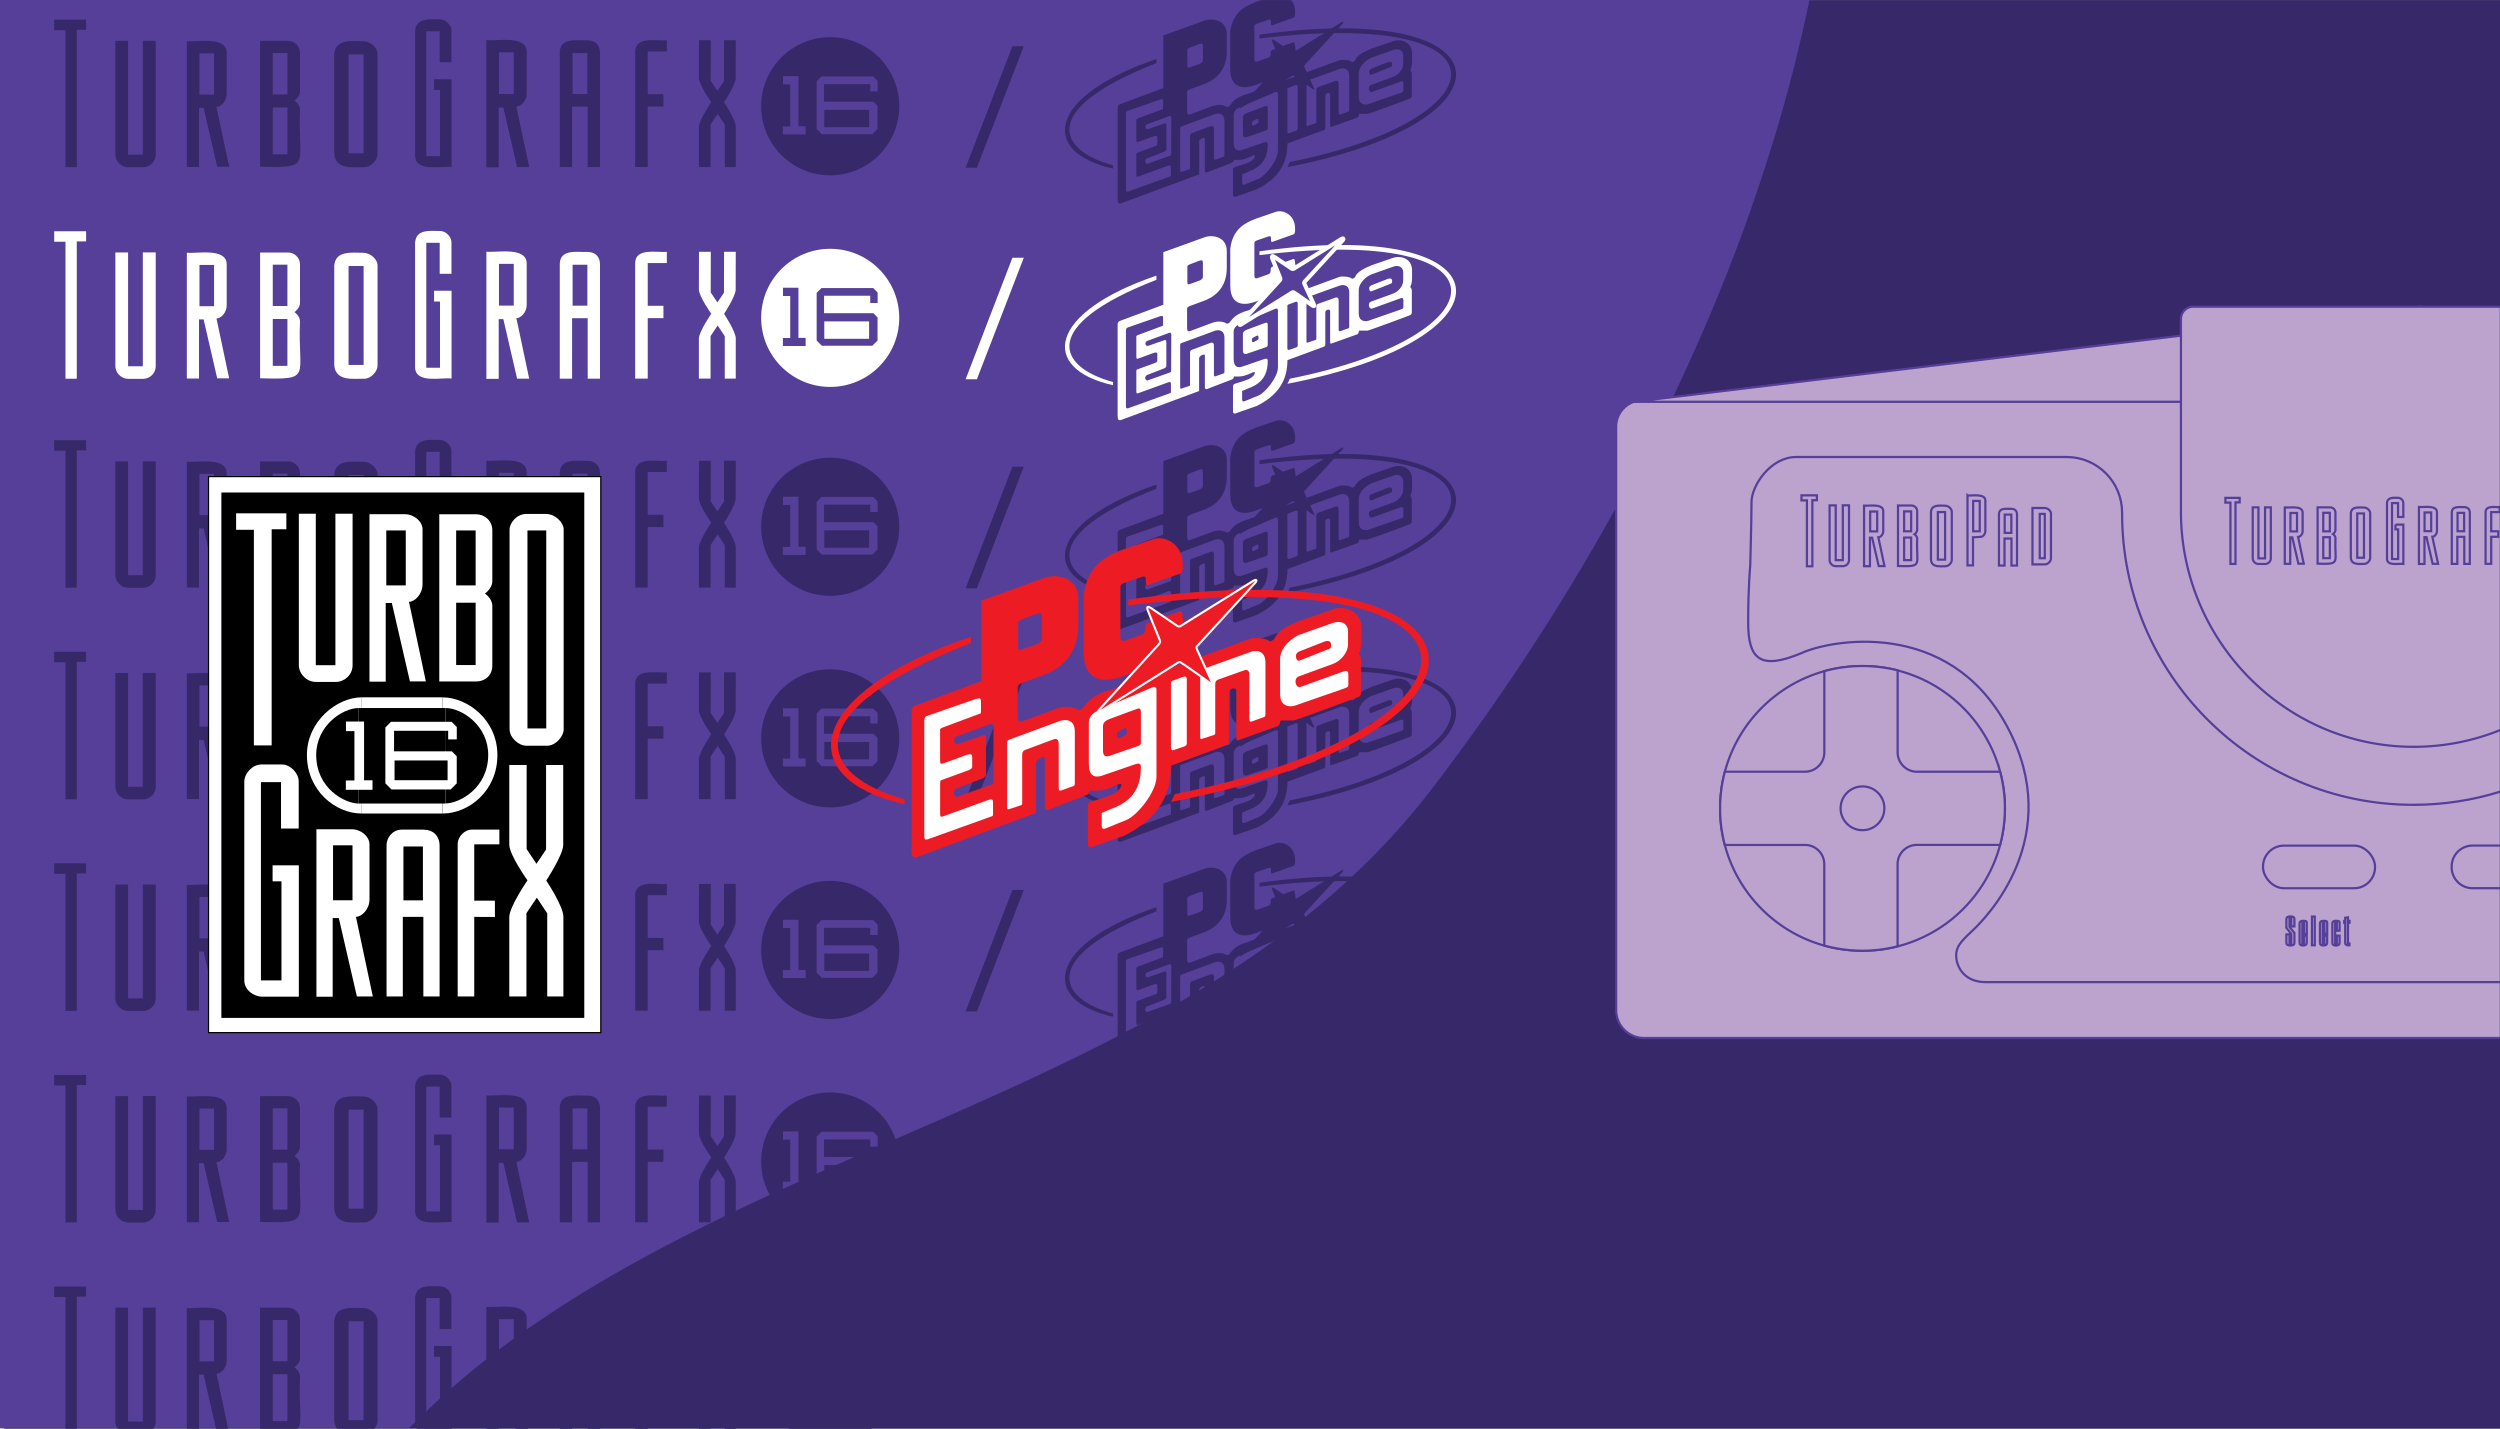 <svg xmlns="http://www.w3.org/2000/svg" id="Layer_1" data-name="Layer 1" viewBox="0 0 560 320"><rect x="0" y="0" width="560" height="320" fill="#808080" stroke="none"/><defs><style>.cls-4,.cls-5,.cls-6,.cls-7{fill-rule:evenodd}.cls-4,.cls-9{fill:#fff}.cls-10{fill:#bca3ce;stroke:#553f98;stroke-miterlimit:10;stroke-width:.5px}.cls-11,.cls-5{fill:#372869}.cls-7{fill:#ed1c24}</style></defs><path d="M.95.03h559.24v320H.95z" class="cls-11"/><path d="M405.33-.07c-3.45 16.81-8.27 33.52-14.2 49.97-.77 2.14-1.56 4.27-2.37 6.4-3.15 8.31-6.6 16.53-10.28 24.65a462 462 0 0 1-18.36 36.11c-.66 1.19-1.34 2.38-2.03 3.56-.5.88-1 1.74-1.5 2.61-10.64 18.29-22.38 35.76-34.79 52.08-48.21 64.41-136.13 76.41-201.3 120.77-3.92 2.65-7.76 5.44-11.5 8.36a168 168 0 0 0-8.87 7.44c-2.85 2.53-5.66 5.19-8.43 7.96H-.19V-.07h405.51Z" style="fill:#553f98"/><path d="M185.96 55.73c-8.54 0-15.46 6.93-15.46 15.47s6.92 15.47 15.46 15.47 15.47-6.93 15.47-15.47-6.92-15.47-15.47-15.47m-5.5 21.77h-5.09v-1.79h1.64V66.3h-1.62v-1.85h3.46v11.23h1.61v1.81Zm16.11-9.63h-1.64v-1.63h-10.34v3.92h11.04l.94.94v5.18l-1.17 1.17h-11.3l-1.17-1.17V65.6l1.09-1.08h11.57l1 1v2.36Z" class="cls-9"/><path d="M194.68 75.89V72h-10.04v3.89zm-32.48-5.6s2.59-3.93 2.59-5.42l.02-8.47h-2.62l-.02 9.16-1.47 2.18-1.5-2.24.02-9.09h-2.65l-.02 8.41c0 1.56 2.77 5.45 2.77 5.45s-2.77 4.08-2.77 5.57v8.97h2.62v-9.53l1.59-2.37 1.59 2.4v9.5h2.46v-9c0-1.59-2.62-5.51-2.62-5.51Zm-12.83-11.37v-2.5c-2.19.19-6.97-.99-7.09 2.45V84.8h2.81V71.26h3.52V68.5h-3.52v-9.58h4.27Zm-17.73-2.48c-2.36.07-6.09-.72-6.25 2.6v25.78h2.76V71.28h3.49v13.54h2.76V59.2c0-1.7-1.09-2.76-2.76-2.76m-.07 12.03h-3.31V59.3h3.31zm-15.9 2.8c.99 0 2.31-1.28 2.31-2.98v-9.32c-.08-3.76-6.7-2.34-9.03-2.59v28.49h2.76V71.49h1.04l3.08 13.33h2.71l-2.87-13.54Zm-.59-2.82h-3.31V59.1h3.31zm-17.85-3.32v2.41h1.33v14.83h-3.07V54.39h3v6.94h2.64v-7.04c0-1.23-1.21-2.55-2.55-2.55-2.22 0-5.34-.49-5.6 2.58v28.02c.15 3.68 5.97 2.15 8.17 2.45V65.13zm-65.24-8.58v25.5h-3.3v-25.5h-2.85v25.46c0 1.53 1.35 2.85 2.85 2.85h3.37c1.43 0 2.82-1.17 2.82-2.82v-25.5h-2.89ZM12.14 51.8v2.35h2.53v30.69h2.53V54.07h2.09V51.8zM48.5 71.34c.98 0 2.28-1.26 2.28-2.95v-9.22c-.08-3.72-6.63-2.32-8.93-2.56v28.18h2.73V71.55h1.03l3.04 13.19h2.68l-2.84-13.4Zm-.55-2.75h-3.27v-9.25h3.27zm19.25 3.39c-.01-1.26-1.24-2.06-1.24-2.06s1.24-.86 1.24-2.06v-8.62c0-1.62-1.33-2.68-2.69-2.68h-6.25v28.17c11.9.35 8.4-.24 8.94-12.75m-2.82 9.98H61.1v-10.5h3.28zm0-13.42H61.1v-9.26h3.28zm16.96-11.92c-2.58 0-6.14-.55-6.47 2.83v22.38c.33 3.66 4.24 2.97 6.76 3 1.47 0 2.94-1.63 2.94-2.94V59.37c0-1.1-1.39-2.74-3.23-2.74Zm.11 25.12h-3.37V59.59h3.37zM283.2 72.4l-3.78 1.4c-.58.21-1.01.49-1.01 1.07v3.6c0 1.03.67.82.91.76l3.95-1.36c.55-.18.7-.22.7-.68v-4.34c0-.79-.39-.59-.77-.45m-1.3 3.54c0 .08-.07.15-.26.25l-.69.37c-.23.12-.5.12-.5-.12v-.51c0-.1.05-.17.2-.27l.9-.48c.18-.07.35.04.35.32zm1.3-3.54-3.78 1.4c-.58.21-1.01.49-1.01 1.07v3.6c0 1.03.67.82.91.76l3.95-1.36c.55-.18.7-.22.7-.68v-4.34c0-.79-.39-.59-.77-.45m-1.3 3.54c0 .08-.07.15-.26.25l-.69.37c-.23.12-.5.12-.5-.12v-.51c0-.1.05-.17.2-.27l.9-.48c.18-.07.35.04.35.32zm1.3-3.54-3.78 1.4c-.58.21-1.01.49-1.01 1.07v3.6c0 1.03.67.82.91.76l3.95-1.36c.55-.18.7-.22.7-.68v-4.34c0-.79-.39-.59-.77-.45m-1.3 3.54c0 .08-.07.15-.26.25l-.69.37c-.23.12-.5.12-.5-.12v-.51c0-.1.05-.17.2-.27l.9-.48c.18-.07.35.04.35.32zm1.3-3.54-3.78 1.4c-.58.21-1.01.49-1.01 1.07v3.6c0 1.03.67.82.91.76l3.95-1.36c.55-.18.7-.22.7-.68v-4.34c0-.79-.39-.59-.77-.45m-1.3 3.54c0 .08-.07.15-.26.25l-.69.37c-.23.12-.5.12-.5-.12v-.51c0-.1.05-.17.2-.27l.9-.48c.18-.07.35.04.35.32zm34.4-15.38c0-2.96-3.01-3.33-4.29-2.79l-4.65 1.6c-4.02 1.57-3.57 2.63-3.98 2.85-.42.22-.46.28-.62.15-.43-.43-2.23-.52-2.69-.36l-20.41 7.49c-3.15.87-3.58 2.01-4.34 2.85-.44.21-.44.18-.57.1-1.02-.59-2.27-.48-3.16-.16l-4.85 1.81c-.65.27-.83 0-.83-.67v-4.24c0-.41.34-.54.83-.72l3.46-1.29c2.74-1.21 4.6-3.44 4.6-7.19v-3.77c0-3.07-2.99-3.73-4.91-3.1l-9.3 3.36v11.78l-9.72 3.62c-.43.16-.52.46-.52.78v20.51c0 .89.27 1.09.83.88l17.42-6.46v-7.33c0-.57 1.29-1.16 1.29-.62v7.07c0 .48.26.52.52.42l5.63-2.17c.36-.2.34-.61.46-.66.27.1 1.27.02 1.27.02 1.07-.01 2.71-.86 2.71-.86.55-.18.79-.23.52.36-.25.54-.84.86-1.24 1.08-.89.4-2.95.99-2.95.99-.58.18-.62.42-.62.72v5.53c0 .49.35.55.57.46l4.71-1.65c4.41-2.17 6.92-5.32 6.92-10.28l7.86-2.9c.48-.18.62-.19.62-.72v-7.08c0-.65 1.08-.84 1.08-.31v6.92c0 .46.11.44.47.31l5.63-2.01c.36-.16.29-.83.46-.83h1.81c.36 0 9.31-3.36 9.31-3.36.46-.17.62-.32.62-.78v-4.8c0-.51-.37-.83-.37-.83s.42-.56.42-2.01zm-50.33-.84c0-.2.13-.32.53-.5l2.08-.79c.66-.25.87-.16.87.48v3.12c0 .38-.39.69-.83.84l-2 .72c-.46.16-.65.17-.65-.34zm-3.68 28.03c0 .3-.07.27-.31.36-.23.08-9.2 3.31-9.2 3.31-.39.13-.57.08-.57-.47V74.1c0-.36.08-.63.37-.73l7.21-2.51c.63-.21.74-.07.74.35v1.45c0 .38-.07.32-.46.46l-5.12 1.91c-.48.18-.41.27-.41.47v4.34c0 .52.07.64.62.41l3.25-1.19c.67-.23.83-.03.83.26v1.45c0 .33-.35.46-.62.57 0 0-3.65 1.34-3.82 1.39-.17.06-.26.07-.26.52v4.39c0 .62.17.53.62.37l6.56-2.38c.5-.18.57.03.57.57zm.05-4.71c0 .21-.1.33-.36.42l-4.93 1.76c-.6.02-.73-.86-.13-1.22l3.82-1.47s.52-.23.52-.52v-5.35c0-.63-.2-.54-.57-.41l-3.59 1.24c-.52.05-.78-.76-.18-1.11l4.93-1.81c.34-.12.52-.05.52.44s-.03 7.83-.03 8.03m11.94.12c0 .44-.06.44-.35.54l-1.63.58c-.24.07-.38.06-.38-.38v-6.52c0-.63-.44-.69-.66-.62l-4.27 1.59c-.31.12-.42.34-.42.66v7.1c0 .24 0 .3-.27.38l-1.67.55c-.21.06-.27.03-.27-.35v-9.38c0-.34.14-.41.42-.51l7.37-2.71c.35-.14 2.13-.51 2.13 1.59zm11.98-.89c0 2.25-2.81 5.64-4.34 6.32l-3.14 1.28c-.26.1-.54.07-.54-.35v-1.94l2.13-.89c3.05-1.35 3.6-3.72 3.6-5.82 0-.62-.32-.61-.97-.38l-4.84 1.66c-1.03.28-1.82-.01-1.82-1.82v-6.01c0-.83.59-1.42 1.43-1.78l7.79-3.33c.42-.19.7-.12.7.35zm4.43-4.91c0 .25-.12.39-.41.49l-1.45.49c-.3.11-.46.05-.46-.41v-9.31c0-.32.07-.34.23-.41l1.44-.54c.46-.17.65-.12.65.39zm11.54-4.32c0 .44-.06.44-.35.55l-1.63.58c-.24.07-.39.06-.39-.39v-6.51c0-.64-.43-.7-.66-.62l-3.91 1.39c-.31.12-.43.34-.43.66v7.1c0 .24 0 .3-.27.38l-1.66.55c-.22.06-.28.03-.28-.35V67c0-.34.15-.41.43-.51l7.02-2.52c.35-.13 2.13-.51 2.13 1.59zm12.13-4.3c0 .41-.16.41-.7.62l-7.13 2.48c-.73.24-2.17.18-2.17-1.66v-5.16c0-1.82 1.96-3.26 2.95-3.6l4.84-1.71c.89-.32 2.17-.1 2.17 1.32v1.78c0 1.43-1.27 2.58-2.17 2.91l-5.08 1.86c-.76.28-.48 1.81.35 1.51l6.13-2.21c.39-.15.81-.28.81.35zm-7.1-3.51 4.28-1.69c.23-.1.3-.18.3-.6 0-.65-.54-.62-.95-.49l-3.65 1.44c-.44.17-.54.47-.54.65 0 .43.15.86.56.69M283.2 72.4l-3.78 1.4c-.58.21-1.01.49-1.01 1.07v3.6c0 1.03.67.82.91.76l3.95-1.36c.55-.18.7-.22.7-.68v-4.34c0-.79-.39-.59-.77-.45m-1.3 3.54c0 .08-.07.15-.26.25l-.69.37c-.23.12-.5.12-.5-.12v-.51c0-.1.05-.17.2-.27l.9-.48c.18-.07.35.04.35.32zm1.3-3.54-3.78 1.4c-.58.21-1.01.49-1.01 1.07v3.6c0 1.03.67.82.91.76l3.95-1.36c.55-.18.7-.22.7-.68v-4.34c0-.79-.39-.59-.77-.45m-1.3 3.54c0 .08-.07.15-.26.25l-.69.37c-.23.12-.5.12-.5-.12v-.51c0-.1.05-.17.2-.27l.9-.48c.18-.07.35.04.35.32zm1.3-3.54-3.78 1.4c-.58.21-1.01.49-1.01 1.07v3.6c0 1.03.67.82.91.76l3.95-1.36c.55-.18.7-.22.7-.68v-4.34c0-.79-.39-.59-.77-.45m-1.3 3.54c0 .08-.07.15-.26.25l-.69.37c-.23.12-.5.12-.5-.12v-.51c0-.1.05-.17.2-.27l.9-.48c.18-.07.35.04.35.32z" class="cls-4"/><path d="m285.24 54.1 4.5-1.6c.45-.17.36-1.15.36-1.34 0-2.97-2.6-4.33-4.44-3.67l-4.34 1.5c-2.55.96-5.17 2.35-5.74 6.67v8.32c0 5.13 4.01 4.2 5.58 3.62 1.58-.58 6.89-2.53 7.34-2.7 1.24-.47 2.17-1.73 1.98-3.36-.13-1.01-.28-2.03-.43-3.04-.05-.3-.07-.59-.41-.47l-4.34 1.6c-.41.16-.67.22-.67.72s.04.92-.7 1.16c0 0-2.05.71-2.3.8s-.65.13-.65-.59v-7.21c0-.35.13-.5.59-.67.47-.17 2.46-.85 2.46-.85.38-.12.67-.13.67.28v.44c0 .6.23.5.54.39" class="cls-4"/><path d="M259.04 61.75v.93c-26.51 10.29-22.07 19.54-9.72 22.89v.72c-16.43-3.67-14.73-16.23 9.72-24.55Zm23.07-5.45v.85c57.6-7.03 54.6 18.19 6.82 27.68l-.56 1.14c52.48-10.11 50.2-37.61-6.26-29.67" class="cls-4"/><path d="m286.57 62.89-8.8 9.65c-.18.23-.08.31.16.19l11.4-7.13c.21-.14.25-.17.43-.12.17.05 4.26 2.98 4.26 2.98.29.19.44.11.35-.12l-2.13-4.65c-.12-.25-.16-.42-.04-.54l8.61-9.38c.22-.31.1-.47-.27-.27l-10.66 6.63c-.25.15-.39.14-.54.04l-3.95-2.67c-.42-.23-.54-.14-.43.31l1.78 4.42c.12.24.05.43-.16.66Z" style="fill-rule:evenodd;stroke-miterlimit:33.89;stroke-width:.93px;stroke:#fff;fill:#553f98"/><path d="m216.3 84.96 10.48-27.22h2.55l-10.51 27.22z" class="cls-9"/><path d="M185.96 8.33c-8.54 0-15.46 6.93-15.46 15.47s6.92 15.47 15.46 15.47 15.47-6.93 15.47-15.47-6.92-15.47-15.47-15.47m-5.5 21.77h-5.09v-1.79h1.64V18.9h-1.62v-1.85h3.46v11.23h1.61v1.81Zm16.11-9.62h-1.64v-1.63h-10.34v3.92h11.04l.94.94v5.18l-1.17 1.17h-11.3l-1.17-1.17V18.21l1.09-1.08h11.57l1 1v2.36Z" class="cls-11"/><path d="M194.68 28.5v-3.89h-10.04v3.89zm-32.48-5.6s2.59-3.93 2.59-5.42l.02-8.47h-2.62l-.02 9.16-1.47 2.18-1.5-2.24.02-9.09h-2.65l-.02 8.41c0 1.56 2.77 5.45 2.77 5.45s-2.77 4.08-2.77 5.57v8.97h2.62v-9.53l1.59-2.37 1.59 2.4v9.5h2.46v-9c0-1.59-2.62-5.51-2.62-5.51Zm-12.83-11.37v-2.5c-2.19.19-6.97-.99-7.09 2.45v25.93h2.81V23.87h3.52v-2.76h-3.52v-9.58h4.27Zm-17.73-2.49c-2.36.07-6.09-.72-6.25 2.6v25.78h2.76V23.88h3.49v13.54h2.76V11.8c0-1.7-1.09-2.76-2.76-2.76m-.07 12.03h-3.31V11.9h3.31zm-15.9 2.81c.99 0 2.31-1.28 2.31-2.98v-9.32c-.08-3.76-6.7-2.34-9.03-2.59v28.49h2.76V24.1h1.04l3.08 13.33h2.71l-2.87-13.54Zm-.59-2.82h-3.31v-9.35h3.31zm-17.85-3.32v2.41h1.33v14.83h-3.07V7h3v6.94h2.64V6.9c0-1.23-1.21-2.55-2.55-2.55-2.22 0-5.34-.49-5.6 2.58v28.02c.15 3.68 5.97 2.15 8.17 2.45V17.74zM31.99 9.15v25.5h-3.3V9.15h-2.85v25.46c0 1.53 1.35 2.85 2.85 2.85h3.37c1.43 0 2.82-1.17 2.82-2.82V9.15zM12.14 4.41v2.35h2.53v30.68h2.53V6.67h2.09V4.41zM48.5 23.95c.98 0 2.28-1.26 2.28-2.95v-9.22c-.08-3.72-6.63-2.32-8.93-2.56V37.4h2.73V24.16h1.03l3.04 13.19h2.68l-2.84-13.4Zm-.55-2.76h-3.27v-9.25h3.27zm19.25 3.39c-.01-1.26-1.24-2.06-1.24-2.06s1.24-.86 1.24-2.06v-8.62c0-1.62-1.33-2.68-2.69-2.68h-6.25v28.17c11.9.35 8.4-.24 8.94-12.75m-2.82 9.99H61.1v-10.5h3.28zm0-13.42H61.1v-9.26h3.28zM81.34 9.23c-2.58 0-6.14-.55-6.47 2.83v22.38c.33 3.66 4.24 2.97 6.76 3 1.47 0 2.94-1.63 2.94-2.94V11.97c0-1.1-1.39-2.74-3.23-2.74m.11 25.11h-3.37V12.19h3.37z" class="cls-5"/><path d="m216.3 37.57 10.48-27.22h2.55l-10.51 27.22zm-30.34 112.35c-8.54 0-15.46 6.93-15.46 15.47s6.92 15.47 15.46 15.47 15.47-6.93 15.47-15.47-6.92-15.47-15.47-15.47m-5.5 21.78h-5.09v-1.79h1.64v-9.41h-1.62v-1.85h3.46v11.23h1.61v1.81Zm16.11-9.63h-1.64v-1.63h-10.34v3.92h11.04l.94.94v5.18l-1.17 1.17h-11.3l-1.17-1.17V159.8l1.09-1.08h11.57l1 1v2.36Z" class="cls-11"/><path d="M194.68 170.09v-3.89h-10.04v3.89zm-32.48-5.6s2.59-3.93 2.59-5.42l.02-8.47h-2.62l-.02 9.16-1.47 2.18-1.5-2.24.02-9.09h-2.65l-.02 8.41c0 1.56 2.77 5.45 2.77 5.45s-2.77 4.08-2.77 5.57v8.97h2.62v-9.53l1.59-2.37 1.59 2.4v9.5h2.46v-9c0-1.59-2.62-5.51-2.62-5.51Zm-12.83-11.37v-2.5c-2.19.19-6.97-.99-7.09 2.45V179h2.81v-13.54h3.52v-2.76h-3.52v-9.58h4.27Zm-17.73-2.48c-2.36.07-6.09-.72-6.25 2.6v25.78h2.76v-13.54h3.49v13.54h2.76V153.4c0-1.7-1.09-2.76-2.76-2.76m-.07 12.03h-3.31v-9.17h3.31zm-15.9 2.8c.99 0 2.31-1.28 2.31-2.98v-9.32c-.08-3.76-6.7-2.34-9.03-2.59v28.49h2.76v-13.38h1.04l3.08 13.33h2.71l-2.87-13.54Zm-.59-2.82h-3.31v-9.35h3.31zm-17.85-3.32v2.41h1.33v14.83h-3.07v-27.98h3v6.94h2.64v-7.04c0-1.23-1.21-2.55-2.55-2.55-2.22 0-5.34-.49-5.6 2.58v28.02c.15 3.68 5.97 2.15 8.17 2.45v-19.66zm-65.24-8.58v25.5h-3.3v-25.5h-2.85v25.46c0 1.53 1.35 2.85 2.85 2.85h3.37c1.43 0 2.82-1.17 2.82-2.82v-25.5h-2.89ZM12.14 146v2.35h2.53v30.69h2.53v-30.78h2.09V146zm36.36 19.54c.98 0 2.28-1.26 2.28-2.95v-9.22c-.08-3.72-6.63-2.32-8.93-2.56v28.18h2.73v-13.24h1.03l3.04 13.19h2.68l-2.84-13.4Zm-.55-2.76h-3.27v-9.25h3.27zm19.25 3.39c-.01-1.26-1.24-2.06-1.24-2.06s1.24-.86 1.24-2.06v-8.62c0-1.62-1.33-2.68-2.69-2.68h-6.25v28.17c11.9.35 8.4-.24 8.94-12.75m-2.82 9.99H61.1v-10.5h3.28zm0-13.42H61.1v-9.26h3.28zm16.96-11.92c-2.58 0-6.14-.55-6.47 2.83v22.38c.33 3.66 4.24 2.97 6.76 3 1.47 0 2.94-1.63 2.94-2.94v-22.52c0-1.1-1.39-2.74-3.23-2.74Zm.11 25.11h-3.37v-22.15h3.37z" class="cls-5"/><path d="m216.3 179.16 10.48-27.22h2.55l-10.51 27.22zm-30.34-76.63c-8.54 0-15.46 6.93-15.46 15.47s6.92 15.47 15.46 15.47 15.47-6.93 15.47-15.47-6.92-15.47-15.47-15.47m-5.5 21.77h-5.09v-1.79h1.64v-9.41h-1.62v-1.85h3.46v11.23h1.61v1.81Zm16.11-9.63h-1.64v-1.63h-10.34v3.92h11.04l.94.94v5.18l-1.17 1.17h-11.3l-1.17-1.17V112.4l1.09-1.08h11.57l1 1v2.36Z" class="cls-11"/><path d="M194.68 122.69v-3.89h-10.04v3.89zm-32.48-5.59s2.59-3.93 2.59-5.42l.02-8.47h-2.62l-.02 9.16-1.47 2.18-1.5-2.24.02-9.09h-2.65l-.02 8.41c0 1.56 2.77 5.45 2.77 5.45s-2.77 4.08-2.77 5.57v8.97h2.62v-9.53l1.59-2.37 1.59 2.4v9.5h2.46v-9c0-1.59-2.62-5.51-2.62-5.51Zm-12.83-11.37v-2.5c-2.19.19-6.97-.99-7.09 2.45v25.93h2.81v-13.54h3.52v-2.76h-3.52v-9.58h4.27Zm-17.73-2.49c-2.36.07-6.09-.72-6.25 2.6v25.78h2.76v-13.54h3.49v13.54h2.76V106c0-1.7-1.09-2.76-2.76-2.76m-.07 12.03h-3.31v-9.17h3.31zm-15.9 2.81c.99 0 2.31-1.28 2.31-2.98v-9.32c-.08-3.76-6.7-2.34-9.03-2.59v28.49h2.76V118.3h1.04l3.08 13.33h2.71l-2.87-13.54Zm-.59-2.82h-3.31v-9.35h3.31zm-17.85-3.32v2.41h1.33v14.83h-3.07V101.2h3v6.94h2.64v-7.04c0-1.23-1.21-2.55-2.55-2.55-2.22 0-5.34-.49-5.6 2.58v28.02c.15 3.68 5.97 2.15 8.17 2.45v-19.66zm-65.24-8.59v25.5h-3.3v-25.5h-2.85v25.46c0 1.53 1.35 2.85 2.85 2.85h3.37c1.43 0 2.82-1.17 2.82-2.82v-25.5h-2.89ZM12.14 98.6v2.36h2.53v30.68h2.53v-30.77h2.09V98.6zm36.36 19.55c.98 0 2.28-1.26 2.28-2.95v-9.22c-.08-3.72-6.63-2.32-8.93-2.56v28.18h2.73v-13.24h1.03l3.04 13.19h2.68l-2.84-13.4Zm-.55-2.76h-3.27v-9.25h3.27zm19.25 3.39c-.01-1.26-1.24-2.06-1.24-2.06s1.24-.86 1.24-2.06v-8.62c0-1.62-1.33-2.68-2.69-2.68h-6.25v28.17c11.9.35 8.4-.24 8.94-12.75m-2.82 9.99H61.1v-10.5h3.28zm0-13.42H61.1v-9.26h3.28zm16.96-11.92c-2.58 0-6.14-.55-6.47 2.83v22.38c.33 3.66 4.24 2.97 6.76 3 1.47 0 2.94-1.63 2.94-2.94v-22.52c0-1.1-1.39-2.74-3.23-2.74Zm.11 25.11h-3.37v-22.15h3.37zm184.52-22.01c0-.21.13-.32.53-.5l2.08-.79c.66-.25.87-.16.87.48v3.13c0 .38-.39.69-.83.84l-2 .71c-.46.16-.65.17-.65-.34zm-3.63 23.32c0 .2-.11.33-.36.41l-4.94 1.76c-.59.03-.73-.85-.13-1.22l3.82-1.47s.52-.23.52-.52v-5.35c0-.63-.19-.54-.57-.41l-3.59 1.24c-.52.05-.77-.76-.18-1.11l4.94-1.81c.34-.12.52-.05.52.44s-.03 7.83-.03 8.04m19.56-7.1c0 .08-.07.15-.26.25l-.69.37c-.23.12-.49.12-.49-.12v-.51c0-.1.05-.17.19-.27l.9-.48c.18-.07.35.05.35.33v.44Zm1.3-3.54-3.78 1.39c-.58.22-1.01.5-1.01 1.07v3.6c0 1.03.67.83.91.76l3.95-1.36c.55-.18.7-.22.7-.67v-4.34c0-.79-.39-.6-.77-.45m0 0-3.78 1.39c-.58.22-1.01.5-1.01 1.07v3.6c0 1.03.67.83.91.76l3.95-1.36c.55-.18.7-.22.7-.67v-4.34c0-.79-.39-.6-.77-.45m0 0-3.78 1.39c-.58.22-1.01.5-1.01 1.07v3.6c0 1.03.67.83.91.76l3.95-1.36c.55-.18.7-.22.7-.67v-4.34c0-.79-.39-.6-.77-.45m0 0-3.78 1.39c-.58.22-1.01.5-1.01 1.07v3.6c0 1.03.67.83.91.76l3.95-1.36c.55-.18.7-.22.7-.67v-4.34c0-.79-.39-.6-.77-.45m0 0-3.78 1.39c-.58.22-1.01.5-1.01 1.07v3.6c0 1.03.67.83.91.76l3.95-1.36c.55-.18.7-.22.7-.67v-4.34c0-.79-.39-.6-.77-.45m0 0-3.78 1.39c-.58.22-1.01.5-1.01 1.07v3.6c0 1.03.67.83.91.76l3.95-1.36c.55-.18.7-.22.7-.67v-4.34c0-.79-.39-.6-.77-.45m33.1-11.85c0-2.96-3.01-3.33-4.29-2.78l-4.65 1.6c-4.02 1.56-3.57 2.62-3.98 2.84-.42.22-.46.28-.62.16-.43-.44-2.23-.53-2.69-.37l-20.41 7.5c-3.15.86-3.58 2.01-4.34 2.84-.44.21-.44.19-.57.1-1.02-.58-2.27-.47-3.16-.15l-4.85 1.81c-.65.27-.83-.01-.83-.67V116c0-.42.34-.54.83-.73l3.46-1.29c2.74-1.21 4.6-3.43 4.6-7.18v-3.77c0-3.08-2.99-3.74-4.91-3.11l-9.3 3.36v11.79l-9.72 3.62c-.43.15-.52.45-.52.77v20.52c0 .89.27 1.08.83.88l17.42-6.46v-7.33c0-.58 1.29-1.17 1.29-.62v7.07c0 .48.26.52.52.41l5.63-2.17c.36-.2.34-.6.46-.65.27.1 1.27.02 1.27.02 1.07-.01 2.71-.87 2.71-.87.55-.18.79-.23.52.36-.25.55-.84.87-1.24 1.09-.89.4-2.95.98-2.95.98-.58.18-.62.42-.62.73v5.52c0 .49.35.55.57.47l4.71-1.65c4.41-2.17 6.92-5.33 6.92-10.29l7.86-2.89c.48-.19.62-.19.62-.73v-7.08c0-.64 1.08-.83 1.08-.31v6.93c0 .45.11.44.47.31l5.63-2.02c.36-.16.29-.83.46-.83h1.81c.36 0 9.31-3.35 9.31-3.35.46-.17.62-.32.62-.78v-4.81c0-.5-.37-.82-.37-.82s.42-.57.42-2.02zm-54.01 27.19c0 .31-.07.28-.31.36-.23.09-9.2 3.31-9.2 3.31-.39.14-.57.09-.57-.46v-16.85c0-.37.08-.64.37-.73l7.21-2.51c.63-.21.74-.08.74.34v1.45c0 .39-.07.32-.46.47l-5.12 1.91c-.48.18-.41.27-.41.46v4.34c0 .52.07.64.62.42l3.25-1.19c.67-.24.83-.03.83.26v1.45c0 .33-.35.46-.62.56 0 0-3.65 1.34-3.82 1.4s-.26.07-.26.52v4.39c0 .62.17.53.62.36l6.56-2.38c.5-.17.57.04.57.57zm11.99-4.58c0 .43-.06.43-.35.54l-1.63.58c-.24.07-.38.06-.38-.39v-6.51c0-.64-.44-.7-.66-.62l-4.27 1.59c-.31.11-.42.34-.42.66v7.09c0 .24 0 .3-.27.39l-1.67.54c-.21.07-.27.03-.27-.35v-9.38c0-.34.14-.41.42-.5l7.37-2.72c.35-.13 2.13-.51 2.13 1.59zm11.98-.9c0 2.25-2.81 5.64-4.34 6.32l-3.14 1.28c-.26.1-.54.08-.54-.35v-1.94l2.13-.89c3.05-1.34 3.6-3.72 3.6-5.81 0-.62-.32-.61-.97-.39l-4.84 1.67c-1.03.28-1.82-.01-1.82-1.82v-6.01c0-.84.59-1.43 1.43-1.79l7.79-3.33c.42-.18.7-.12.7.35zm4.43-4.91c0 .26-.12.4-.41.49l-1.45.5c-.3.11-.46.05-.46-.42v-9.3c0-.33.07-.35.23-.41l1.44-.55c.46-.17.65-.12.65.39zm11.54-4.31c0 .43-.06.43-.35.54l-1.63.58c-.24.07-.39.06-.39-.38v-6.52c0-.64-.43-.69-.66-.62l-3.91 1.4c-.31.12-.43.34-.43.66v7.09c0 .24 0 .3-.27.39l-1.66.54c-.22.07-.28.03-.28-.35v-9.38c0-.34.15-.41.43-.5l7.02-2.52c.35-.14 2.13-.51 2.13 1.59zm12.13-4.3c0 .4-.16.4-.7.62l-7.13 2.48c-.73.24-2.17.17-2.17-1.67v-5.16c0-1.82 1.96-3.25 2.95-3.6l4.84-1.71c.89-.32 2.17-.09 2.17 1.32v1.79c0 1.42-1.27 2.57-2.17 2.9l-5.08 1.86c-.76.28-.48 1.82.35 1.51l6.13-2.2c.39-.16.81-.29.81.34zm-7.1-3.51 4.28-1.7c.23-.09.3-.17.3-.6 0-.65-.54-.62-.95-.48l-3.65 1.43c-.44.18-.54.48-.54.65 0 .44.15.86.56.7m-24.06 7.17-3.78 1.39c-.58.22-1.01.5-1.01 1.07v3.6c0 1.03.67.83.91.76l3.95-1.36c.55-.18.7-.22.7-.67v-4.34c0-.79-.39-.6-.77-.45m0 0-3.78 1.39c-.58.22-1.01.5-1.01 1.07v3.6c0 1.03.67.83.91.76l3.95-1.36c.55-.18.7-.22.7-.67v-4.34c0-.79-.39-.6-.77-.45m0 0-3.78 1.39c-.58.22-1.01.5-1.01 1.07v3.6c0 1.03.67.83.91.76l3.95-1.36c.55-.18.7-.22.7-.67v-4.34c0-.79-.39-.6-.77-.45m0 0-3.78 1.39c-.58.22-1.01.5-1.01 1.07v3.6c0 1.03.67.83.91.76l3.95-1.36c.55-.18.7-.22.7-.67v-4.34c0-.79-.39-.6-.77-.45m0 0-3.78 1.39c-.58.22-1.01.5-1.01 1.07v3.6c0 1.03.67.83.91.76l3.95-1.36c.55-.18.7-.22.7-.67v-4.34c0-.79-.39-.6-.77-.45" class="cls-5"/><path d="m285.24 100.91 4.5-1.6c.45-.17.36-1.15.36-1.34 0-2.97-2.6-4.33-4.44-3.67l-4.34 1.5c-2.55.96-5.17 2.35-5.74 6.67v8.32c0 5.13 4.01 4.2 5.58 3.62 1.58-.58 6.89-2.53 7.34-2.7 1.24-.47 2.17-1.73 1.98-3.36-.13-1.01-.28-2.03-.43-3.04-.05-.3-.07-.59-.41-.47l-4.34 1.6c-.41.16-.67.22-.67.72s.04.92-.7 1.16c0 0-2.05.71-2.3.8s-.65.13-.65-.59v-7.21c0-.35.13-.5.59-.67.47-.17 2.46-.85 2.46-.85.38-.12.67-.13.67.28v.44c0 .6.23.5.54.39" class="cls-5"/><path d="M259.04 108.56v.93c-26.51 10.29-22.07 19.54-9.72 22.89v.72c-16.43-3.67-14.73-16.23 9.72-24.55Zm23.07-5.45v.85c57.6-7.03 54.6 18.19 6.82 27.68l-.56 1.14c52.48-10.11 50.2-37.61-6.26-29.67" class="cls-5"/><path d="m286.57 109.7-8.8 9.65c-.18.23-.08.31.16.19l11.4-7.13c.21-.14.25-.17.43-.12.17.05 4.26 2.98 4.26 2.98.29.19.44.11.35-.12l-2.13-4.65c-.12-.25-.16-.42-.04-.54l8.61-9.38c.22-.31.1-.47-.27-.27l-10.66 6.63c-.25.15-.39.14-.54.04l-3.95-2.67c-.42-.23-.54-.14-.43.31l1.78 4.42c.12.24.05.43-.16.66Zm-3.37-85.83-3.78 1.39c-.58.22-1.01.5-1.01 1.07v3.6c0 1.03.67.83.91.76l3.95-1.36c.55-.18.7-.22.7-.67v-4.34c0-.79-.39-.6-.77-.45m-1.3 3.54c0 .07-.07.14-.26.25l-.69.37c-.23.11-.5.11-.5-.12v-.51c0-.1.05-.18.2-.28l.9-.48c.18-.07.35.05.35.33zm1.3-3.54-3.78 1.39c-.58.22-1.01.5-1.01 1.07v3.6c0 1.03.67.83.91.76l3.95-1.36c.55-.18.7-.22.7-.67v-4.34c0-.79-.39-.6-.77-.45m-1.3 3.54c0 .07-.07.14-.26.25l-.69.37c-.23.11-.5.11-.5-.12v-.51c0-.1.05-.18.2-.28l.9-.48c.18-.07.35.05.35.33zm1.3-3.54-3.78 1.39c-.58.22-1.01.5-1.01 1.07v3.6c0 1.03.67.83.91.76l3.95-1.36c.55-.18.7-.22.7-.67v-4.34c0-.79-.39-.6-.77-.45m-1.3 3.54c0 .07-.07.14-.26.25l-.69.37c-.23.11-.5.11-.5-.12v-.51c0-.1.05-.18.2-.28l.9-.48c.18-.07.35.05.35.33zm1.3-3.54-3.78 1.39c-.58.22-1.01.5-1.01 1.07v3.6c0 1.03.67.83.91.76l3.95-1.36c.55-.18.7-.22.7-.67v-4.34c0-.79-.39-.6-.77-.45m-1.3 3.54c0 .07-.07.14-.26.25l-.69.37c-.23.11-.5.11-.5-.12v-.51c0-.1.05-.18.2-.28l.9-.48c.18-.07.35.05.35.33zm1.3-3.54-3.78 1.39c-.58.22-1.01.5-1.01 1.07v3.6c0 1.03.67.83.91.76l3.95-1.36c.55-.18.7-.22.7-.67v-4.34c0-.79-.39-.6-.77-.45m-1.3 3.54c0 .07-.07.14-.26.25l-.69.37c-.23.11-.5.11-.5-.12v-.51c0-.1.05-.18.2-.28l.9-.48c.18-.07.35.05.35.33zm28.99-13.49-3.65 1.43c-.44.18-.54.48-.54.65 0 .44.15.86.56.7l4.28-1.7c.23-.09.3-.17.3-.6 0-.65-.54-.62-.95-.48m0 0-3.65 1.43c-.44.18-.54.48-.54.65 0 .44.15.86.56.7l4.28-1.7c.23-.09.3-.17.3-.6 0-.65-.54-.62-.95-.48m-27.69 9.95-3.78 1.39c-.58.22-1.01.5-1.01 1.07v3.6c0 1.03.67.83.91.76l3.95-1.36c.55-.18.7-.22.7-.67v-4.34c0-.79-.39-.6-.77-.45m-1.3 3.54c0 .07-.07.14-.26.25l-.69.37c-.23.11-.5.11-.5-.12v-.51c0-.1.05-.18.2-.28l.9-.48c.18-.07.35.05.35.33zm34.4-15.39c0-2.96-3.01-3.33-4.29-2.78l-4.65 1.6c-4.02 1.56-3.57 2.62-3.98 2.84-.42.22-.46.28-.62.16-.43-.44-2.23-.53-2.69-.37l-7.38 2.71-2.62.97-2.1.77-7 2.57-1.31.48c-3.15.86-3.58 2.01-4.34 2.84-.44.21-.44.19-.57.1-1.02-.58-2.27-.47-3.16-.15l-4.85 1.81c-.65.27-.83-.01-.83-.67v-4.24c0-.42.34-.54.83-.73l3.46-1.29c2.74-1.21 4.6-3.43 4.6-7.18V7.69c0-3.08-2.99-3.74-4.91-3.11l-9.3 3.36v11.79l-9.72 3.62c-.43.15-.52.45-.52.77v20.52c0 .89.27 1.08.83.88l17.42-6.46v-7.33c0-.58 1.29-1.17 1.29-.62v7.07c0 .48.26.52.52.41l5.63-2.17c.36-.2.34-.6.46-.65.27.1 1.27.02 1.27.02 1.07-.01 2.71-.87 2.71-.87.55-.18.79-.23.52.36-.25.55-.84.87-1.24 1.09-.89.4-2.95.98-2.95.98-.58.18-.62.42-.62.73v5.52c0 .49.35.55.57.47l4.71-1.65c4.41-2.17 6.92-5.33 6.92-10.29l7.86-2.89c.48-.19.62-.19.62-.73v-7.08c0-.64 1.08-.83 1.08-.31v6.93c0 .45.11.44.47.31l5.63-2.02c.36-.16.29-.83.46-.83h1.81c.36 0 9.31-3.35 9.31-3.35.46-.17.62-.32.62-.78v-4.81c0-.5-.37-.82-.37-.82s.42-.57.42-2.02zm-50.33-.83c0-.21.13-.33.53-.51l2.08-.78c.66-.26.87-.17.87.47v3.13c0 .38-.39.69-.83.84l-2 .71c-.46.17-.65.18-.65-.34zm-3.68 28.02c0 .31-.07.28-.31.36-.23.09-9.2 3.31-9.2 3.31-.39.14-.57.09-.57-.46V25.57c0-.37.08-.64.37-.73l7.21-2.51c.63-.21.74-.08.74.34v1.45c0 .39-.07.32-.46.47l-5.12 1.91c-.48.18-.41.27-.41.46v4.34c0 .52.07.64.62.42l3.25-1.19c.67-.24.83-.03.83.26v1.45c0 .33-.35.46-.62.56 0 0-3.65 1.34-3.82 1.4s-.26.07-.26.52v4.39c0 .62.17.53.62.36l6.56-2.38c.5-.17.57.04.57.57zm.05-4.7c0 .2-.1.33-.36.41l-4.93 1.76c-.6.03-.73-.85-.13-1.21l3.82-1.48s.52-.23.52-.51v-5.35c0-.63-.2-.54-.57-.42l-3.59 1.24c-.52.05-.78-.76-.18-1.11l4.93-1.81c.34-.12.52-.05.52.44s-.03 7.84-.03 8.04m11.94.12c0 .43-.06.43-.35.54l-1.63.58c-.24.07-.38.06-.38-.39v-6.51c0-.64-.44-.7-.66-.62l-4.27 1.59c-.31.11-.42.34-.42.66v7.09c0 .24 0 .3-.27.39l-1.67.54c-.21.07-.27.03-.27-.35v-9.38c0-.34.14-.41.42-.5l7.37-2.72c.35-.13 2.13-.51 2.13 1.59zm11.98-.9c0 2.25-2.81 5.64-4.34 6.32l-3.14 1.28c-.26.1-.54.08-.54-.35v-1.94l2.13-.89c3.05-1.34 3.6-3.72 3.6-5.81 0-.62-.32-.61-.97-.39l-4.84 1.67c-1.03.28-1.82-.01-1.82-1.82v-6.01c0-.84.59-1.43 1.43-1.79l1.51-.65 6.28-2.68c.42-.18.7-.12.7.35zm4.43-4.91c0 .26-.12.4-.41.49l-1.45.5c-.3.11-.46.05-.46-.42v-9.3c0-.33.07-.35.23-.41l1.44-.55c.46-.17.65-.12.65.39zm11.54-4.31c0 .43-.06.43-.35.54l-1.63.58c-.24.07-.39.06-.39-.38v-6.52c0-.64-.43-.69-.66-.62l-3.91 1.4c-.31.12-.43.34-.43.66v7.09c0 .24 0 .3-.27.39l-1.66.54c-.22.07-.28.03-.28-.35v-9.38c0-.34.15-.41.43-.5l.37-.13 6.65-2.39c.35-.14 2.13-.51 2.13 1.59zm12.13-4.3c0 .4-.16.4-.7.62l-7.13 2.48c-.73.24-2.17.17-2.17-1.67v-5.16c0-1.82 1.96-3.25 2.95-3.6l4.84-1.71c.89-.32 2.17-.09 2.17 1.32v1.79c0 1.42-1.27 2.57-2.17 2.9l-5.08 1.86c-.76.28-.48 1.82.35 1.51l6.13-2.2c.39-.16.81-.29.81.34zm-7.1-3.51 4.28-1.7c.23-.09.3-.17.3-.6 0-.65-.54-.62-.95-.48l-3.65 1.43c-.44.18-.54.48-.54.65 0 .44.15.86.56.7m-24.06 7.17-3.78 1.39c-.58.22-1.01.5-1.01 1.07v3.6c0 1.03.67.83.91.76l3.95-1.36c.55-.18.7-.22.7-.67v-4.34c0-.79-.39-.6-.77-.45m-1.3 3.54c0 .07-.07.14-.26.25l-.69.37c-.23.11-.5.11-.5-.12v-.51c0-.1.05-.18.2-.28l.9-.48c.18-.07.35.05.35.33zm1.3-3.54-3.78 1.39c-.58.22-1.01.5-1.01 1.07v3.6c0 1.03.67.83.91.76l3.95-1.36c.55-.18.7-.22.7-.67v-4.34c0-.79-.39-.6-.77-.45m-1.3 3.54c0 .07-.07.14-.26.25l-.69.37c-.23.11-.5.11-.5-.12v-.51c0-.1.05-.18.2-.28l.9-.48c.18-.07.35.05.35.33zm1.3-3.54-3.78 1.39c-.58.22-1.01.5-1.01 1.07v3.6c0 1.03.67.83.91.76l3.95-1.36c.55-.18.7-.22.7-.67v-4.34c0-.79-.39-.6-.77-.45m-1.3 3.54c0 .07-.07.14-.26.25l-.69.37c-.23.11-.5.11-.5-.12v-.51c0-.1.05-.18.2-.28l.9-.48c.18-.07.35.05.35.33zm1.3-3.54-3.78 1.39c-.58.22-1.01.5-1.01 1.07v3.6c0 1.03.67.83.91.76l3.95-1.36c.55-.18.7-.22.7-.67v-4.34c0-.79-.39-.6-.77-.45m-1.3 3.54c0 .07-.07.14-.26.25l-.69.37c-.23.11-.5.11-.5-.12v-.51c0-.1.05-.18.2-.28l.9-.48c.18-.07.35.05.35.33zm1.3-3.54-3.78 1.39c-.58.22-1.01.5-1.01 1.07v3.6c0 1.03.67.83.91.76l3.95-1.36c.55-.18.7-.22.7-.67v-4.34c0-.79-.39-.6-.77-.45m-1.3 3.54c0 .07-.07.14-.26.25l-.69.37c-.23.11-.5.11-.5-.12v-.51c0-.1.05-.18.2-.28l.9-.48c.18-.07.35.05.35.33zm1.3-3.54-3.78 1.39c-.58.22-1.01.5-1.01 1.07v3.6c0 1.03.67.83.91.76l3.95-1.36c.55-.18.7-.22.7-.67v-4.34c0-.79-.39-.6-.77-.45m-1.3 3.54c0 .07-.07.14-.26.25l-.69.37c-.23.11-.5.11-.5-.12v-.51c0-.1.05-.18.2-.28l.9-.48c.18-.07.35.05.35.33zm1.3-3.54-3.78 1.39c-.58.22-1.01.5-1.01 1.07v3.6c0 1.03.67.83.91.76l3.95-1.36c.55-.18.7-.22.7-.67v-4.34c0-.79-.39-.6-.77-.45m-1.3 3.54c0 .07-.07.14-.26.25l-.69.37c-.23.11-.5.11-.5-.12v-.51c0-.1.05-.18.2-.28l.9-.48c.18-.07.35.05.35.33z" class="cls-5"/><path d="M288.5 16.36c-.34.13-3.46 1.27-5.65 2.07-.71.26-1.31.48-1.7.63-1.57.58-5.58 1.51-5.58-3.62V7.12c.57-4.32 3.19-5.71 5.74-6.67l1.22-.42h6.69c.53.64.88 1.51.88 2.59 0 .2.08 1.17-.37 1.35l-4.49 1.6c-.32.11-.55.21-.55-.39v-.44c0-.42-.28-.41-.67-.28 0 0-1.99.68-2.45.85-.47.17-.6.32-.6.67v7.21c0 .73.4.69.65.59.25-.09 2.3-.8 2.3-.8.74-.24.7-.66.7-1.16s.26-.57.67-.72l.33-.12 1.76-.66 2.25-.83c.35-.12.36.17.41.47l.21 1.4c.08.54.15 1.09.22 1.64.19 1.62-.74 2.89-1.97 3.36" class="cls-5"/><path d="M299.77 6.35c-.49 0-.98 0-1.49.02-4.77.1-10.16.54-16.17 1.39v.86c5.31-.65 10.11-1.02 14.41-1.16.78-.02 1.54-.04 2.28-.05 39.72-.51 32.7 20.43-9.87 28.88l-.56 1.15c46.31-8.92 49.98-31.39 11.4-31.09m-40.73 7.8v-.93c-24.45 8.32-26.16 20.88-9.72 24.55v-.73c-12.35-3.36-16.8-12.61 9.72-22.89" class="cls-5"/><path d="m286.57 14.36-8.8 9.65c-.18.23-.08.31.16.19l11.4-7.13c.21-.14.25-.17.43-.12.17.05 4.26 2.98 4.26 2.98.29.19.44.11.35-.12l-2.13-4.65c-.12-.25-.16-.42-.04-.54l8.61-9.38c.22-.31.1-.47-.27-.27l-10.66 6.63c-.25.15-.39.14-.54.04l-3.95-2.67c-.42-.23-.54-.14-.43.31l1.78 4.42c.12.24.05.43-.16.66Zm-20.6 139.81c0-.21.13-.32.53-.5l2.08-.79c.66-.25.87-.16.87.48v3.13c0 .38-.39.69-.83.84l-2 .71c-.46.16-.65.17-.65-.34zm-3.63 23.32c0 .2-.11.33-.36.41l-4.94 1.76c-.59.03-.73-.85-.13-1.22l3.82-1.47s.52-.23.52-.52v-5.35c0-.63-.19-.54-.57-.41l-3.59 1.24c-.52.05-.77-.76-.18-1.11l4.94-1.81c.34-.12.52-.05.52.44s-.03 7.83-.03 8.04m19.56-7.1c0 .08-.07.15-.26.25l-.69.37c-.23.12-.49.12-.49-.12v-.51c0-.1.05-.17.19-.27l.9-.48c.18-.07.35.05.35.33v.44Zm1.3-3.54-3.78 1.39c-.58.22-1.01.5-1.01 1.07v3.6c0 1.03.67.83.91.76l3.95-1.36c.55-.18.7-.22.7-.67v-4.34c0-.79-.39-.6-.77-.45m0 0-3.78 1.39c-.58.22-1.01.5-1.01 1.07v3.6c0 1.03.67.83.91.76l3.95-1.36c.55-.18.7-.22.7-.67v-4.34c0-.79-.39-.6-.77-.45m0 0-3.78 1.39c-.58.22-1.01.5-1.01 1.07v3.6c0 1.03.67.83.91.76l3.95-1.36c.55-.18.7-.22.7-.67v-4.34c0-.79-.39-.6-.77-.45m0 0-3.78 1.39c-.58.22-1.01.5-1.01 1.07v3.6c0 1.03.67.83.91.76l3.95-1.36c.55-.18.7-.22.7-.67v-4.34c0-.79-.39-.6-.77-.45m0 0-3.78 1.39c-.58.22-1.01.5-1.01 1.07v3.6c0 1.03.67.83.91.76l3.95-1.36c.55-.18.7-.22.7-.67v-4.34c0-.79-.39-.6-.77-.45m0 0-3.78 1.39c-.58.22-1.01.5-1.01 1.07v3.6c0 1.03.67.83.91.76l3.95-1.36c.55-.18.7-.22.7-.67v-4.34c0-.79-.39-.6-.77-.45M316.3 155c0-2.96-3.01-3.33-4.29-2.78l-4.65 1.6c-4.02 1.56-3.57 2.62-3.98 2.84-.42.22-.46.28-.62.16-.43-.44-2.23-.53-2.69-.37l-20.41 7.5c-3.15.86-3.58 2.01-4.34 2.84-.44.21-.44.19-.57.1-1.02-.58-2.27-.47-3.16-.15l-4.85 1.81c-.65.27-.83-.01-.83-.67v-4.24c0-.42.34-.54.83-.73l3.46-1.29c2.74-1.21 4.6-3.43 4.6-7.18v-3.77c0-3.08-2.99-3.74-4.91-3.11l-9.3 3.36v11.79l-9.72 3.62c-.43.15-.52.45-.52.77v20.52c0 .89.27 1.08.83.88l17.42-6.46v-7.33c0-.58 1.29-1.17 1.29-.62v7.07c0 .48.26.52.52.41l5.63-2.17c.36-.2.34-.6.46-.65.27.1 1.27.02 1.27.02 1.07-.01 2.71-.87 2.71-.87.55-.18.79-.23.52.36-.25.55-.84.87-1.24 1.09-.89.4-2.95.98-2.95.98-.58.18-.62.42-.62.73v5.52c0 .49.35.55.57.47l4.71-1.65c4.41-2.17 6.92-5.33 6.92-10.29l7.86-2.89c.48-.19.62-.19.62-.73v-7.08c0-.64 1.08-.83 1.08-.31v6.93c0 .45.11.44.47.31l5.63-2.02c.36-.16.29-.83.46-.83h1.81c.36 0 9.31-3.35 9.31-3.35.46-.17.62-.32.62-.78v-4.81c0-.5-.37-.82-.37-.82s.42-.57.42-2.02zm-54.01 27.19c0 .31-.07.28-.31.36-.23.09-9.2 3.31-9.2 3.31-.39.14-.57.09-.57-.46v-16.85c0-.37.08-.64.37-.73l7.21-2.51c.63-.21.74-.08.74.34v1.45c0 .39-.07.32-.46.47l-5.12 1.91c-.48.18-.41.27-.41.46v4.34c0 .52.07.64.62.42l3.25-1.19c.67-.24.83-.03.83.26v1.45c0 .33-.35.46-.62.56 0 0-3.65 1.34-3.82 1.4s-.26.07-.26.52v4.39c0 .62.17.53.62.36l6.56-2.38c.5-.17.57.04.57.57zm11.99-4.58c0 .43-.06.43-.35.54l-1.63.58c-.24.07-.38.06-.38-.39v-6.51c0-.64-.44-.7-.66-.62l-4.27 1.59c-.31.11-.42.34-.42.66v7.09c0 .24 0 .3-.27.39l-1.67.54c-.21.07-.27.03-.27-.35v-9.38c0-.34.14-.41.42-.5l7.37-2.72c.35-.13 2.13-.51 2.13 1.59zm11.98-.9c0 2.25-2.81 5.64-4.34 6.32l-3.14 1.28c-.26.1-.54.08-.54-.35v-1.94l2.13-.89c3.05-1.34 3.6-3.72 3.6-5.81 0-.62-.32-.61-.97-.39l-4.84 1.67c-1.03.28-1.82-.01-1.82-1.82v-6.01c0-.84.59-1.43 1.43-1.79l7.79-3.33c.42-.18.7-.12.7.35zm4.43-4.91c0 .26-.12.4-.41.49l-1.45.5c-.3.11-.46.05-.46-.42v-9.3c0-.33.07-.35.23-.41l1.44-.55c.46-.17.65-.12.65.39zm11.54-4.31c0 .43-.06.43-.35.54l-1.63.58c-.24.07-.39.06-.39-.38v-6.52c0-.64-.43-.69-.66-.62l-3.91 1.4c-.31.12-.43.34-.43.66v7.09c0 .24 0 .3-.27.39l-1.66.54c-.22.07-.28.03-.28-.35v-9.38c0-.34.15-.41.43-.5l7.02-2.52c.35-.14 2.13-.51 2.13 1.59zm12.13-4.3c0 .4-.16.4-.7.62l-7.13 2.48c-.73.24-2.17.17-2.17-1.67v-5.16c0-1.82 1.96-3.25 2.95-3.6l4.84-1.71c.89-.32 2.17-.09 2.17 1.32v1.79c0 1.42-1.27 2.57-2.17 2.9l-5.08 1.86c-.76.28-.48 1.82.35 1.51l6.13-2.2c.39-.16.81-.29.81.34zm-7.1-3.51 4.28-1.7c.23-.09.3-.17.3-.6 0-.65-.54-.62-.95-.48l-3.65 1.43c-.44.18-.54.48-.54.65 0 .44.15.86.56.7m-24.06 7.17-3.78 1.39c-.58.22-1.01.5-1.01 1.07v3.6c0 1.03.67.83.91.76l3.95-1.36c.55-.18.7-.22.7-.67v-4.34c0-.79-.39-.6-.77-.45m0 0-3.78 1.39c-.58.22-1.01.5-1.01 1.07v3.6c0 1.03.67.83.91.76l3.95-1.36c.55-.18.7-.22.7-.67v-4.34c0-.79-.39-.6-.77-.45m0 0-3.78 1.39c-.58.22-1.01.5-1.01 1.07v3.6c0 1.03.67.83.91.76l3.95-1.36c.55-.18.7-.22.7-.67v-4.34c0-.79-.39-.6-.77-.45m0 0-3.78 1.39c-.58.22-1.01.5-1.01 1.07v3.6c0 1.03.67.83.91.76l3.95-1.36c.55-.18.7-.22.7-.67v-4.34c0-.79-.39-.6-.77-.45m0 0-3.78 1.39c-.58.22-1.01.5-1.01 1.07v3.6c0 1.03.67.83.91.76l3.95-1.36c.55-.18.7-.22.7-.67v-4.34c0-.79-.39-.6-.77-.45" class="cls-5"/><path d="m285.24 148.55 4.5-1.6c.45-.17.36-1.15.36-1.34 0-2.97-2.6-4.33-4.44-3.67l-4.34 1.5c-2.55.96-5.17 2.35-5.74 6.67v8.32c0 5.13 4.01 4.2 5.58 3.62 1.58-.58 6.89-2.53 7.34-2.7 1.24-.47 2.17-1.73 1.98-3.36-.13-1.01-.28-2.03-.43-3.04-.05-.3-.07-.59-.41-.47l-4.34 1.6c-.41.16-.67.22-.67.72s.04.92-.7 1.16c0 0-2.05.71-2.3.8s-.65.13-.65-.59v-7.21c0-.35.13-.5.59-.67.47-.17 2.46-.85 2.46-.85.38-.12.67-.13.67.28v.44c0 .6.23.5.54.39" class="cls-5"/><path d="M259.04 156.2v.93c-26.51 10.29-22.07 19.54-9.72 22.89v.72c-16.43-3.67-14.73-16.23 9.72-24.55Zm23.07-5.45v.85c57.6-7.03 54.6 18.19 6.82 27.68l-.56 1.14c52.48-10.11 50.2-37.61-6.26-29.67" class="cls-5"/><path d="m286.57 157.34-8.8 9.65c-.18.23-.08.31.16.19l11.4-7.13c.21-.14.25-.17.43-.12.17.05 4.26 2.98 4.26 2.98.29.19.44.11.35-.12l-2.13-4.65c-.12-.25-.16-.42-.04-.54l8.61-9.38c.22-.31.1-.47-.27-.27l-10.66 6.63c-.25.15-.39.14-.54.04l-3.95-2.67c-.42-.23-.54-.14-.43.31l1.78 4.42c.12.24.05.43-.16.66Zm-20.6 43.84c0-.21.13-.32.53-.5l2.08-.79c.66-.25.87-.16.87.48v3.13c0 .38-.39.69-.83.84l-2 .71c-.46.16-.65.17-.65-.34zm-3.63 23.32c0 .2-.11.33-.36.41l-4.94 1.76c-.59.03-.73-.85-.13-1.22l3.82-1.47s.52-.23.52-.52v-5.35c0-.63-.19-.54-.57-.41l-3.59 1.24c-.52.05-.77-.76-.18-1.11l4.94-1.81c.34-.12.52-.05.52.44s-.03 7.83-.03 8.04m19.56-7.1c0 .08-.07.15-.26.25l-.69.37c-.23.12-.49.12-.49-.12v-.51c0-.1.05-.17.19-.27l.9-.48c.18-.07.35.05.35.33v.44Zm1.3-3.54-3.78 1.39c-.58.22-1.01.5-1.01 1.07v3.6c0 1.03.67.83.91.76l3.95-1.36c.55-.18.7-.22.7-.67v-4.34c0-.79-.39-.6-.77-.45m0 0-3.78 1.39c-.58.22-1.01.5-1.01 1.07v3.6c0 1.03.67.83.91.76l3.95-1.36c.55-.18.7-.22.7-.67v-4.34c0-.79-.39-.6-.77-.45m0 0-3.78 1.39c-.58.22-1.01.5-1.01 1.07v3.6c0 1.03.67.83.91.76l3.95-1.36c.55-.18.7-.22.7-.67v-4.34c0-.79-.39-.6-.77-.45m0 0-3.78 1.39c-.58.22-1.01.5-1.01 1.07v3.6c0 1.03.67.83.91.76l3.95-1.36c.55-.18.7-.22.7-.67v-4.34c0-.79-.39-.6-.77-.45m0 0-3.78 1.39c-.58.22-1.01.5-1.01 1.07v3.6c0 1.03.67.83.91.76l3.95-1.36c.55-.18.7-.22.7-.67v-4.34c0-.79-.39-.6-.77-.45m0 0-3.78 1.39c-.58.22-1.01.5-1.01 1.07v3.6c0 1.03.67.83.91.76l3.95-1.36c.55-.18.7-.22.7-.67v-4.34c0-.79-.39-.6-.77-.45m33.1-11.85c0-2.96-3.01-3.33-4.29-2.78l-4.65 1.6c-4.02 1.56-3.57 2.62-3.98 2.84-.42.22-.46.28-.62.16-.43-.44-2.23-.53-2.69-.37l-20.41 7.5c-3.15.86-3.58 2.01-4.34 2.84-.44.21-.44.19-.57.1-1.02-.58-2.27-.47-3.16-.15l-4.85 1.81c-.65.27-.83-.01-.83-.67v-4.24c0-.42.34-.54.83-.73l3.46-1.29c2.74-1.21 4.6-3.43 4.6-7.18v-3.77c0-3.08-2.99-3.74-4.91-3.11l-9.3 3.36v11.79l-9.72 3.62c-.43.15-.52.45-.52.77v20.52c0 .89.27 1.08.83.88l17.42-6.46v-7.33c0-.58 1.29-1.17 1.29-.62v7.07c0 .48.26.52.52.41l5.63-2.17c.36-.2.34-.6.46-.65.27.1 1.27.02 1.27.02 1.07-.01 2.71-.87 2.71-.87.55-.18.79-.23.52.36-.25.55-.84.87-1.24 1.09-.89.4-2.95.98-2.95.98-.58.18-.62.42-.62.73v5.52c0 .49.35.55.57.47l4.71-1.65c4.41-2.17 6.92-5.33 6.92-10.29l7.86-2.89c.48-.19.62-.19.62-.73v-7.08c0-.64 1.08-.83 1.08-.31v6.93c0 .45.11.44.47.31l5.63-2.02c.36-.16.29-.83.46-.83h1.81c.36 0 9.31-3.35 9.31-3.35.46-.17.62-.32.62-.78v-4.81c0-.5-.37-.82-.37-.82s.42-.57.42-2.02zm-54.01 27.19c0 .31-.07.28-.31.36-.23.09-9.2 3.31-9.2 3.31-.39.14-.57.09-.57-.46v-16.85c0-.37.08-.64.37-.73l7.21-2.51c.63-.21.74-.08.74.34v1.45c0 .39-.07.32-.46.47l-5.12 1.91c-.48.18-.41.27-.41.46v4.34c0 .52.07.64.62.42l3.25-1.19c.67-.24.83-.03.83.26v1.45c0 .33-.35.46-.62.56 0 0-3.65 1.34-3.82 1.4s-.26.07-.26.52v4.39c0 .62.17.53.62.36l6.56-2.38c.5-.17.57.04.57.57zm11.99-4.58c0 .43-.06.43-.35.54l-1.63.58c-.24.07-.38.06-.38-.39v-6.51c0-.64-.44-.7-.66-.62l-4.27 1.59c-.31.11-.42.34-.42.66v7.09c0 .24 0 .3-.27.39l-1.67.54c-.21.07-.27.03-.27-.35v-9.38c0-.34.14-.41.42-.5l7.37-2.72c.35-.13 2.13-.51 2.13 1.59zm11.98-.9c0 2.25-2.81 5.64-4.34 6.32l-3.14 1.28c-.26.1-.54.08-.54-.35v-1.94l2.13-.89c3.05-1.34 3.6-3.72 3.6-5.81 0-.62-.32-.61-.97-.39l-4.84 1.67c-1.03.28-1.82-.01-1.82-1.82v-6.01c0-.84.59-1.43 1.43-1.79l7.79-3.33c.42-.18.7-.12.7.35zm4.43-4.91c0 .26-.12.4-.41.49l-1.45.5c-.3.11-.46.05-.46-.42v-9.3c0-.33.07-.35.23-.41l1.44-.55c.46-.17.65-.12.65.39zm11.54-4.31c0 .43-.06.43-.35.54l-1.63.58c-.24.07-.39.06-.39-.38v-6.52c0-.64-.43-.69-.66-.62l-3.91 1.4c-.31.12-.43.34-.43.66v7.09c0 .24 0 .3-.27.39l-1.66.54c-.22.07-.28.03-.28-.35v-9.38c0-.34.15-.41.43-.5l7.02-2.52c.35-.14 2.13-.51 2.13 1.59zm12.13-4.3c0 .4-.16.4-.7.62l-7.13 2.48c-.73.24-2.17.17-2.17-1.67v-5.16c0-1.82 1.96-3.25 2.95-3.6l4.84-1.71c.89-.32 2.17-.09 2.17 1.32v1.79c0 1.42-1.27 2.57-2.17 2.9l-5.08 1.86c-.76.28-.48 1.82.35 1.51l6.13-2.2c.39-.16.81-.29.81.34zm-7.1-3.51 4.28-1.7c.23-.09.3-.17.3-.6 0-.65-.54-.62-.95-.48l-3.65 1.43c-.44.18-.54.48-.54.65 0 .44.15.86.56.7m-24.06 7.17-3.78 1.39c-.58.22-1.01.5-1.01 1.07v3.6c0 1.03.67.83.91.76l3.95-1.36c.55-.18.7-.22.7-.67v-4.34c0-.79-.39-.6-.77-.45m0 0-3.78 1.39c-.58.22-1.01.5-1.01 1.07v3.6c0 1.03.67.83.91.76l3.95-1.36c.55-.18.7-.22.7-.67v-4.34c0-.79-.39-.6-.77-.45m0 0-3.78 1.39c-.58.22-1.01.5-1.01 1.07v3.6c0 1.03.67.83.91.76l3.95-1.36c.55-.18.7-.22.7-.67v-4.34c0-.79-.39-.6-.77-.45m0 0-3.78 1.39c-.58.22-1.01.5-1.01 1.07v3.6c0 1.03.67.83.91.76l3.95-1.36c.55-.18.7-.22.7-.67v-4.34c0-.79-.39-.6-.77-.45m0 0-3.78 1.39c-.58.22-1.01.5-1.01 1.07v3.6c0 1.03.67.83.91.76l3.95-1.36c.55-.18.7-.22.7-.67v-4.34c0-.79-.39-.6-.77-.45" class="cls-5"/><path d="m285.24 195.56 4.5-1.6c.45-.17.36-1.15.36-1.34 0-2.97-2.6-4.33-4.44-3.67l-4.34 1.5c-2.55.96-5.17 2.35-5.74 6.67v8.32c0 5.13 4.01 4.2 5.58 3.62 1.58-.58 6.89-2.53 7.34-2.7 1.24-.47 2.17-1.73 1.98-3.36-.13-1.01-.28-2.03-.43-3.04-.05-.3-.07-.59-.41-.47l-4.34 1.6c-.41.16-.67.22-.67.72s.04.92-.7 1.16c0 0-2.05.71-2.3.8s-.65.13-.65-.59v-7.21c0-.35.13-.5.59-.67.47-.17 2.46-.85 2.46-.85.38-.12.67-.13.67.28v.44c0 .6.23.5.54.39" class="cls-5"/><path d="M259.04 203.21v.93c-26.51 10.29-22.07 19.54-9.72 22.89v.72c-16.43-3.67-14.73-16.23 9.72-24.55Zm23.07-5.46v.85c57.6-7.03 54.6 18.19 6.82 27.68l-.56 1.14c52.48-10.11 50.2-37.61-6.26-29.67" class="cls-5"/><path d="m286.57 204.34-8.8 9.65c-.18.23-.08.31.16.19l11.4-7.13c.21-.14.25-.17.43-.12.17.05 4.26 2.98 4.26 2.98.29.19.44.11.35-.12l-2.13-4.65c-.12-.25-.16-.42-.04-.54l8.61-9.38c.22-.31.1-.47-.27-.27l-10.66 6.63c-.25.15-.39.14-.54.04l-3.95-2.67c-.42-.23-.54-.14-.43.31l1.78 4.42c.12.24.05.43-.16.66Z" class="cls-5"/><path d="m216.3 131.77 10.48-27.22h2.55l-10.51 27.22zm-30.34 112.94c-8.54 0-15.46 6.93-15.46 15.47s6.92 15.47 15.46 15.47 15.47-6.93 15.47-15.47-6.92-15.47-15.47-15.47m-5.5 21.77h-5.09v-1.79h1.64v-9.41h-1.62v-1.85h3.46v11.23h1.61v1.81Zm16.11-9.62h-1.64v-1.63h-10.34v3.92h11.04l.94.94v5.18l-1.17 1.17h-11.3l-1.17-1.17v-10.68l1.09-1.08h11.57l1 1v2.36Z" class="cls-11"/><path d="M194.68 264.87v-3.89h-10.04v3.89zm-32.48-5.59s2.59-3.93 2.59-5.42l.02-8.47h-2.62l-.02 9.16-1.47 2.18-1.5-2.24.02-9.09h-2.65l-.02 8.41c0 1.56 2.77 5.45 2.77 5.45s-2.77 4.08-2.77 5.57v8.97h2.62v-9.53l1.59-2.37 1.59 2.4v9.5h2.46v-9c0-1.59-2.62-5.51-2.62-5.51Zm-12.83-11.37v-2.5c-2.19.19-6.97-.99-7.09 2.45v25.93h2.81v-13.54h3.52v-2.76h-3.52v-9.58h4.27Zm-17.73-2.49c-2.36.07-6.09-.72-6.25 2.6v25.78h2.76v-13.54h3.49v13.54h2.76v-25.62c0-1.7-1.09-2.76-2.76-2.76m-.07 12.03h-3.31v-9.17h3.31zm-15.9 2.81c.99 0 2.31-1.28 2.31-2.98v-9.32c-.08-3.76-6.7-2.34-9.03-2.59v28.49h2.76v-13.38h1.04l3.08 13.33h2.71l-2.87-13.54Zm-.59-2.82h-3.31v-9.35h3.31zm-17.85-3.32v2.41h1.33v14.83h-3.07v-27.98h3v6.94h2.64v-7.04c0-1.23-1.21-2.55-2.55-2.55-2.22 0-5.34-.49-5.6 2.58v28.02c.15 3.68 5.97 2.15 8.17 2.45v-19.66zm-65.24-8.59v25.5h-3.3v-25.5h-2.85v25.46c0 1.53 1.35 2.85 2.85 2.85h3.37c1.43 0 2.82-1.17 2.82-2.82v-25.5h-2.89Zm-19.85-4.74v2.35h2.53v30.68h2.53v-30.77h2.09v-2.26zm36.36 19.54c.98 0 2.28-1.26 2.28-2.95v-9.22c-.08-3.72-6.63-2.32-8.93-2.56v28.18h2.73v-13.24h1.03l3.04 13.19h2.68l-2.84-13.4Zm-.55-2.76h-3.27v-9.25h3.27zm19.25 3.39c-.01-1.26-1.24-2.06-1.24-2.06s1.24-.86 1.24-2.06v-8.62c0-1.62-1.33-2.68-2.69-2.68h-6.25v28.17c11.9.35 8.4-.24 8.94-12.75m-2.82 9.99H61.1v-10.5h3.28zm0-13.42H61.1v-9.26h3.28zm16.96-11.92c-2.58 0-6.14-.55-6.47 2.83v22.38c.33 3.66 4.24 2.97 6.76 3 1.47 0 2.94-1.63 2.94-2.94v-22.52c0-1.1-1.39-2.74-3.23-2.74Zm.11 25.11h-3.37v-22.15h3.37z" class="cls-5"/><path d="M185.96 292.1c-8.54 0-15.46 6.93-15.46 15.47 0 5.11 2.47 9.64 6.29 12.46h18.34c3.82-2.82 6.3-7.35 6.3-12.46 0-8.54-6.92-15.47-15.47-15.47m-5.5 21.77h-5.1v-1.78h1.65v-9.42h-1.62v-1.84h3.46v11.23h1.61zm16.11-9.62h-1.65v-1.64h-10.34v3.92h11.04l.95.94v5.18l-1.18 1.16h-11.3l-1.17-1.16v-10.68l1.08-1.08h11.57l1 .99z" class="cls-11"/><path d="M194.68 312.27v-3.89h-10.04v3.89zm-35.5 7.76v-8.38l1.59-2.37 1.58 2.4v8.35h2.47v-7.85c0-1.59-2.62-5.51-2.62-5.51s2.59-3.93 2.59-5.42v-8.47h-2.61v9.16l-1.48 2.18-1.49-2.25v-9.09h-2.64v8.41c0 1.56 2.76 5.45 2.76 5.45s-2.77 4.08-2.77 5.57v7.82zm-14.09-24.73v9.58h3.52v2.77h-3.52v12.38h-2.81v-24.78c.11-3.44 4.89-2.26 7.09-2.45v2.5zm-13.45-2.49c-2.35.08-6.09-.72-6.25 2.61v24.61h2.76v-12.37h3.49v12.37h2.77v-24.46c0-1.7-1.1-2.76-2.77-2.76m-.07 12.03h-3.31v-9.16h3.31zm-15.9 2.81c.99 0 2.31-1.28 2.31-2.98v-9.33c-.09-3.75-6.71-2.34-9.03-2.59v27.28h2.76v-12.17h1.04l2.81 12.17h2.73zm-.59-2.82h-3.31v-9.35h3.31zm-13.93-3.32v18.52h-7.76c-.24-.34-.39-.77-.41-1.31V290.7c.26-3.07 3.38-2.58 5.6-2.58 1.34 0 2.55 1.32 2.55 2.55v7.04h-2.64v-6.94h-3.01v27.97h3.08v-14.82h-1.33v-2.41zm-66.28-8.59v25.5c0 .53-.14 1.01-.39 1.41-.03.07-.07.14-.11.2h-7.99c-.05-.07-.1-.13-.14-.2-.26-.42-.41-.92-.41-1.44v-25.47h2.85v25.5h3.31v-25.5zm-15.58-4.74v2.26H17.2v29.59h-2.53v-29.5h-2.53v-2.35zm31.77 31.65-2.56-12.11c.97 0 2.28-1.26 2.28-2.95v-9.22c-.09-3.72-6.63-2.32-8.94-2.56v27.04h2.74v-12.1h1.03l2.74 11.9.05.2h2.7zm-3.11-14.87h-3.27v-9.24h3.27zm19.25 3.39c-.02-1.26-1.24-2.06-1.24-2.06s1.24-.86 1.24-2.06v-8.62c0-1.63-1.33-2.69-2.69-2.69h-6.25v27.11h8.46c.05-.06.09-.13.13-.2.91-1.57.06-4.85.35-11.48m-6.1-12.69h3.28v9.26H61.1zm0 12.18h3.28v10.5H61.1zM81.34 293c-2.58 0-6.13-.55-6.47 2.83v22.38c.06.68.25 1.21.52 1.62.05.07.1.14.16.2h8.27c.06-.07.11-.13.16-.2.36-.49.59-1.05.59-1.56v-22.53c0-1.09-1.39-2.74-3.23-2.74m-3.26 2.96h3.37v22.15h-3.37z" class="cls-5"/><path d="M185.96 197.32c-8.54 0-15.46 6.93-15.46 15.47s6.92 15.47 15.46 15.47 15.47-6.93 15.47-15.47-6.92-15.47-15.47-15.47m-5.5 21.77h-5.09v-1.79h1.64v-9.41h-1.62v-1.85h3.46v11.23h1.61v1.81Zm16.11-9.63h-1.64v-1.63h-10.34v3.92h11.04l.94.94v5.18l-1.17 1.17h-11.3l-1.17-1.17v-10.68l1.09-1.08h11.57l1 1v2.36Z" class="cls-11"/><path d="M194.68 217.48v-3.89h-10.04v3.89zm-32.48-5.6s2.59-3.93 2.59-5.42l.02-8.47h-2.62l-.02 9.16-1.47 2.18-1.5-2.24.02-9.09h-2.65l-.02 8.41c0 1.56 2.77 5.45 2.77 5.45s-2.77 4.08-2.77 5.57v8.97h2.62v-9.53l1.59-2.37 1.59 2.4v9.5h2.46v-9c0-1.59-2.62-5.51-2.62-5.51Zm-12.83-11.37v-2.5c-2.19.19-6.97-.99-7.09 2.45v25.93h2.81v-13.54h3.52v-2.76h-3.52v-9.58h4.27Zm-17.73-2.48c-2.36.07-6.09-.72-6.25 2.6v25.78h2.76v-13.54h3.49v13.54h2.76v-25.62c0-1.7-1.09-2.76-2.76-2.76m-.07 12.03h-3.31v-9.17h3.31zm-15.9 2.8c.99 0 2.31-1.28 2.31-2.98v-9.32c-.08-3.76-6.7-2.34-9.03-2.59v28.49h2.76v-13.38h1.04l3.08 13.33h2.71l-2.87-13.54Zm-.59-2.81h-3.31v-9.35h3.31zm-17.85-3.32v2.41h1.33v14.83h-3.07v-27.98h3v6.94h2.64v-7.04c0-1.23-1.21-2.55-2.55-2.55-2.22 0-5.34-.49-5.6 2.58v28.02c.15 3.68 5.97 2.15 8.17 2.45v-19.66zm-65.24-8.59v25.5h-3.3v-25.5h-2.85v25.46c0 1.53 1.35 2.85 2.85 2.85h3.37c1.43 0 2.82-1.17 2.82-2.82v-25.5h-2.89Zm-19.85-4.75v2.36h2.53v30.68h2.53v-30.77h2.09v-2.27zm36.36 19.54c.98 0 2.28-1.26 2.28-2.95v-9.22c-.08-3.72-6.63-2.32-8.93-2.56v28.18h2.73v-13.24h1.03l3.04 13.19h2.68l-2.84-13.4Zm-.55-2.75h-3.27v-9.25h3.27zm19.25 3.39c-.01-1.26-1.24-2.06-1.24-2.06s1.24-.86 1.24-2.06v-8.62c0-1.62-1.33-2.68-2.69-2.68h-6.25v28.17c11.9.35 8.4-.24 8.94-12.75m-2.82 9.98H61.1v-10.5h3.28zm0-13.41H61.1v-9.26h3.28zm16.96-11.93c-2.58 0-6.14-.55-6.47 2.83v22.38c.33 3.66 4.24 2.97 6.76 3 1.47 0 2.94-1.63 2.94-2.94v-22.52c0-1.1-1.39-2.74-3.23-2.74Zm.11 25.12h-3.37v-22.15h3.37z" class="cls-5"/><path d="m216.3 226.56 10.48-27.22h2.55l-10.51 27.22z" class="cls-11"/><path d="m298.42 136.54-7.11 2.45c-6.14 2.39-5.45 4.01-6.08 4.34-.63.34-.71.43-.95.24-.66-.66-3.41-.8-4.11-.55l-31.2 11.45c-4.81 1.32-5.46 3.07-6.63 4.34-.66.33-.67.28-.87.16-1.56-.9-3.46-.73-4.82-.24l-7.42 2.76c-.99.41-1.26-.02-1.26-1.03v-6.48c0-.63.51-.83 1.26-1.11l5.29-1.97c4.2-1.85 7.03-5.25 7.03-10.98v-5.77c0-4.7-4.56-5.71-7.5-4.74l-14.22 5.13v18.01l-14.85 5.53c-.65.24-.79.7-.79 1.18v31.36c0 1.36.4 1.65 1.26 1.34l26.62-9.87v-11.2c0-.88 1.97-1.78 1.97-.95v10.81c0 .73.4.79.79.63l8.61-3.32c.56-.3.53-.92.71-1 .41.15 1.94.03 1.94.03 1.64-.02 4.15-1.32 4.15-1.32.83-.28 1.2-.35.79.55-.37.83-1.28 1.32-1.9 1.66-1.35.61-4.5 1.5-4.5 1.5-.89.28-.95.65-.95 1.11v8.45c0 .74.53.84.87.71l7.19-2.53c6.75-3.32 10.58-8.13 10.58-15.72l12-4.42c.75-.28.95-.29.95-1.11v-10.82c0-.99 1.66-1.28 1.66-.47v10.58c0 .69.16.67.71.47l8.61-3.08c.55-.24.44-1.26.71-1.26h2.76c.55 0 14.22-5.13 14.22-5.13.72-.26.95-.48.95-1.19v-7.35c0-.77-.55-1.26-.55-1.26s.63-.86.63-3.08v-2.61c0-4.53-4.6-5.09-6.55-4.26Zm-70.35 2.98c0-.32.2-.49.81-.77l3.18-1.2c1.01-.39 1.32-.25 1.32.73v4.78c0 .58-.6 1.05-1.26 1.28l-3.06 1.09c-.71.25-.99.27-.99-.51v-5.39Zm-5.55 35.64c0 .31-.16.5-.55.63l-7.54 2.69c-.91.04-1.12-1.3-.2-1.86l5.84-2.25s.79-.35.79-.79v-8.17c0-.96-.3-.82-.87-.63l-5.49 1.89c-.79.08-1.18-1.16-.28-1.7l7.54-2.76c.52-.19.79-.08.79.67s-.04 11.97-.04 12.28Zm29.89-10.85c0 .12-.1.22-.4.39l-1.05.56c-.36.18-.76.18-.76-.18v-.78c0-.15.07-.27.3-.41l1.38-.74c.28-.1.53.07.53.5v.67Z" class="cls-7"/><path d="M257.51 130.93c.48-.17 6.87-2.45 6.87-2.45.69-.27.55-1.75.55-2.05 0-4.54-3.97-6.62-6.79-5.61l-6.63 2.29c-3.9 1.46-7.9 3.59-8.77 10.19v12.72c0 7.84 6.12 6.42 8.53 5.53s10.53-3.86 11.22-4.12c1.89-.72 3.31-2.65 3.02-5.14-.2-1.55-.42-3.1-.66-4.64-.08-.45-.1-.91-.63-.71l-6.64 2.45c-.63.24-1.03.34-1.03 1.11s.06 1.4-1.07 1.78c0 0-3.14 1.08-3.52 1.22s-.99.2-.99-.91v-11.02c0-.53.2-.76.91-1.03.71-.26 3.75-1.3 3.75-1.3.59-.19 1.03-.2 1.03.43v.67c0 .91.35.76.83.59Z" class="cls-7"/><path d="m218.63 156.55-11.02 3.84c-.44.15-.57.56-.57 1.12v25.75c0 .84.27.92.87.71 0 0 13.7-4.93 14.06-5.05.36-.13.47-.09.47-.55V180c0-.82-.11-1.14-.87-.87l-10.03 3.63c-.69.25-.95.39-.95-.55v-6.71c0-.69.13-.7.39-.79s5.84-2.13 5.84-2.13c.41-.16.95-.36.95-.87v-2.21c0-.44-.25-.76-1.26-.4l-4.98 1.82c-.84.34-.95.16-.95-.63v-6.63c0-.3-.1-.44.63-.71l7.82-2.92c.6-.22.71-.12.71-.71v-2.21c0-.65-.17-.85-1.13-.53Zm6.97 9.85v14.33c0 .58.09.64.41.53l2.55-.83c.41-.13.41-.22.41-.59V169c0-.49.18-.83.65-1.01l6.52-2.43c.34-.12 1.01-.03 1.01.95v9.95c0 .68.22.7.59.59l2.49-.89c.44-.16.53-.16.53-.83V163.9c0-3.21-2.73-2.64-3.26-2.43l-11.25 4.15c-.43.15-.65.25-.65.77Zm32.4-12.38-11.91 5.09c-1.29.55-2.19 1.45-2.19 2.73v9.18c0 2.77 1.21 3.21 2.78 2.79l7.4-2.55c.99-.34 1.48-.36 1.48.59 0 3.2-.85 6.83-5.51 8.88l-3.26 1.36v2.96c0 .65.43.69.83.53l4.8-1.95c2.34-1.04 6.63-6.22 6.63-9.66v-19.43c0-.71-.43-.81-1.07-.53Zm-2.43 12.2c0 .7-.24.76-1.07 1.04l-6.04 2.07c-.37.1-1.39.41-1.39-1.16v-5.51c0-.87.65-1.3 1.54-1.63l5.77-2.13c.59-.22 1.18-.52 1.18.68v6.63Zm6.72-13.09v14.22c0 .71.26.8.71.63l2.21-.75c.45-.15.63-.36.63-.75v-14.22c0-.77-.3-.85-.99-.59l-2.21.83c-.24.1-.35.13-.35.63m6.55-2.49v14.33c0 .58.09.64.41.53l2.55-.83c.41-.13.41-.22.41-.59v-10.84c0-.49.18-.83.65-1.01l5.98-2.13c.34-.12 1.01-.03 1.01.95V161c0 .68.22.7.59.59l2.49-.89c.44-.16.53-.16.53-.83v-11.43c0-3.21-2.73-2.64-3.26-2.43l-10.72 3.85c-.43.15-.65.25-.65.77Zm31.93-.18-9.36 3.38c-1.27.46-1.7-1.88-.53-2.31l7.76-2.84c1.38-.5 3.32-2.27 3.32-4.44v-2.73c0-2.16-1.95-2.5-3.32-2.01l-7.4 2.61c-1.51.53-4.5 2.73-4.5 5.51v7.88c0 2.81 2.21 2.92 3.32 2.55l10.9-3.79c.81-.33 1.07-.33 1.07-.95v-2.31c0-.96-.64-.77-1.24-.53Zm-9.64-4.57 5.58-2.19c.62-.21 1.45-.25 1.45.74 0 .65-.1.77-.46.92l-6.55 2.59c-.62.25-.86-.4-.86-1.07 0-.27.16-.73.83-.99Z" class="cls-4"/><path d="M217.47 142.62v1.42c-40.52 15.72-33.72 29.85-14.85 34.99v1.11c-25.12-5.61-22.51-24.8 14.85-37.52m35.26-8.33v1.3c88.02-10.74 83.44 27.8 10.43 42.29l-.86 1.75c80.19-15.45 76.72-57.47-9.57-45.34" class="cls-7"/><path d="m259.54 144.36-13.45 14.75c-.28.36-.12.48.24.3l17.41-10.9c.33-.21.39-.25.65-.18.27.07 6.52 4.56 6.52 4.56.44.3.67.16.53-.18l-3.26-7.11c-.18-.38-.24-.64-.06-.83l13.15-14.33c.34-.47.15-.71-.41-.41l-16.29 10.13c-.39.24-.59.21-.83.06l-6.04-4.09c-.64-.36-.83-.21-.65.47l2.73 6.75c.18.37.07.65-.24 1.01Z" style="fill-rule:evenodd;stroke-miterlimit:33.89;stroke:#fff;fill:#ed1c24;stroke-width:.47px"/><path d="M134.58 231.31V106.76H46.71v124.55z" style="stroke:#000;stroke-width:.27px;fill-rule:evenodd;stroke-miterlimit:33.89;fill:#fff"/><path d="M130.88 228.01V110.32H49.59v117.69h81.28Z" class="cls-6"/><path d="M122.36 197.24s3.8-5.77 3.8-7.96v-17.92h-3.84v18.93l-2.15 3.2-2.2-3.29v-18.84h-3.89v17.83c0 2.3 4.07 8 4.07 8s-4.07 5.99-4.07 8.19v17.83h3.84v-18.65l2.33-3.48 2.33 3.52v18.61h3.62v-17.88c0-2.33-3.84-8.09-3.84-8.09m-10.5-8.12v-3.29h-6.11c-1.8 0-3.23 1.68-3.23 3.22v34.16h3.71v-17.83l4.63.02v-3.65h-4.63v-12.62h5.63Zm-17.03-3.29h-4.81c-2.16 0-3.43 1.92-3.43 3.43v33.95h3.64v-17.83h4.6v17.83h3.64v-33.74c0-2.24-1.44-3.63-3.64-3.63Zm-15.1 19.54c1.31 0 3.04-1.68 3.04-3.93v-12.28c0-1.77-1.87-3.41-4-3.41h-7.89v37.52h3.64v-17.63h1.37l4.05 17.56h3.57zm-18.67-11.55v3.6h1.99v22.19h-4.6V175.2h4.5v10.39h3.96v-10.54c0-1.84-1.82-3.81-3.82-3.81h-4.51c-2.04 0-3.86 1.99-3.86 3.86v44.48c0 2.21 2.18 3.67 3.95 3.67h8.27v-29.42h-5.87Zm61.17-78.7h-4.32c-2.18 0-3.77 2.01-3.77 3.53v44.64c0 1.96 2.03 3.75 3.75 3.75h4.7c1.84 0 3.67-2.04 3.67-3.67v-44.82c0-1.37-1.73-3.43-4.03-3.43m-11.95 20.58c-.02-1.68-1.65-2.74-1.65-2.74s1.65-1.15 1.65-2.74v-11.45c0-2.16-1.77-3.57-3.57-3.57H98.4v37.45h8.31c1.68 0 3.57-1.13 3.57-3.57 0 0 .02-11.69 0-13.37Zm-18.67-.9c1.3 0 3.04-1.68 3.04-3.93v-12.28c0-1.77-1.87-3.41-4-3.41h-7.89v37.52h3.64v-17.63h1.37l4.05 17.56h3.57zm-16.48-19.73V149h-4.39v-33.93h-3.8v33.88c0 2.03 1.79 3.8 3.8 3.8h4.49c1.9 0 3.75-1.55 3.75-3.75v-33.93h-3.84Zm-22.24-.09v3.7h3.98v48.29h3.98v-48.42h3.29v-3.57H52.88Z" class="cls-4"/><path d="M90.37 189.61v12.07h4.36v-12.07zm27.78-70.79v44.35h4.21v-44.35zm-15.97 16.19v13.96h4.36v-13.96zm0-16.19v12.31h4.36v-12.31zM74.6 189.35v12.31h4.36v-12.31zm11.93-70.53v12.31h4.36v-12.31z" class="cls-6"/><path d="M81.04 156.2h18.09v26.03H81.04z" class="cls-9"/><path d="M99.13 156.2v26.03c5.97 0 12.29-5.14 12.29-13.08s-6.73-12.94-12.29-12.94Zm-30.38 12.91c0 7.94 6.32 13.12 12.29 13.12V156.2c-5.56 0-12.29 5.35-12.29 12.91" class="cls-4"/><path d="M80.35 158.6v21.39H99.8v-11.68h.06v-4.6h-.06v-5.11z" class="cls-6"/><path d="M99.8 158.6v21.37c3.02 0 9.56-3.35 9.56-10.91 0-6.53-5.9-10.46-9.56-10.46m-28.97 10.51c0 7.55 6.5 10.89 9.52 10.89v-21.4c-3.66 0-9.52 3.98-9.52 10.51" class="cls-6"/><path d="M102.32 165.63v-2.78l-1.17-1.17H87.59l-1.27 1.27v12.52l1.37 1.37h13.25l1.37-1.37v-6.07l-1.1-1.1H88.27v-4.6h12.12v1.92h1.92Zm-20.77 9.16v-13.17H77.5v2.16h1.89v11.04h-1.92v2.09h5.97v-2.13h-1.89Z" class="cls-4"/><path d="M100.26 174.76v-4.42H88.38v4.42z" class="cls-6"/><path d="M560.19 89.68v142.83H368.27c-3.45 0-6.25-2.8-6.25-6.25V95.58c0-2.59 1.67-4.79 4-5.58h.01a5.6 5.6 0 0 1 1.89-.32z" class="cls-10"/><path d="M540.61 180.28c6.82 0 13.4-1.05 19.58-2.99V220H444.86c-5.36 0-6.68-4.02-6.68-5.93s.84-2.99 3.68-5.64c2.85-2.64 21-20.89 7.76-45.65-13.25-24.76-40.15-19.28-46.05-16.5-9.28 3.9-11.98 1.41-11.98-6.83s.46-12.7.46-12.7.29-10.67.29-14.31 4.25-10.07 9.98-10.07h60.64c6.89.01 12.41 5.63 12.39 12.53v.13c0 36.04 29.22 65.25 65.26 65.25Z" class="cls-10"/><path d="M560.19 189.41v9.55h-6.33a4.68 4.68 0 0 1-4.68-4.68v-.19c0-2.58 2.1-4.68 4.68-4.68zm0-118.5V90H366.03l2.64-.32 119.86-14.5 53.64-6.49z" class="cls-10"/><rect width="25.08" height="9.54" x="506.92" y="189.42" class="cls-10" rx="4.68" ry="4.68"/><path d="M560.19 68.69v94.79a51.7 51.7 0 0 1-17.31 3.76c-29.73 1.27-54.35-22.92-54.35-52.67v-43.1c0-1.54 1.24-2.78 2.78-2.78zm-111.1 112.37c0 2.43-.27 4.8-.8 7.08-.08.38-.18.75-.27 1.12-.12.47-.26.93-.4 1.39-3.1 9.85-10.85 17.64-20.69 20.8-.62.2-1.24.38-1.87.53-.35.09-.71.18-1.07.26a32.06 32.06 0 0 1-15.35-.43c-.25-.06-.5-.14-.74-.21-10.05-3.05-18-10.93-21.14-20.94-.14-.46-.28-.92-.4-1.38-.1-.37-.19-.74-.27-1.12-.48-2.08-.75-4.24-.78-6.46v-1.24c.04-2.22.31-4.38.79-6.47.08-.38.18-.75.27-1.12.12-.46.25-.91.4-1.37 3.15-10.01 11.1-17.89 21.14-20.94.24-.08.49-.15.74-.21q.57-.165 1.17-.3c2.37-.56 4.84-.85 7.38-.85 2.33 0 4.61.25 6.8.72.36.08.72.16 1.07.26.63.16 1.26.34 1.87.54 9.83 3.15 17.59 10.94 20.69 20.79.14.45.27.91.4 1.37a31.8 31.8 0 0 1 1.08 8.2Z" class="cls-10"/><path d="M449.09 181.06c0 2.43-.27 4.8-.8 7.08-.08.38-.18.75-.27 1.12h-18.63c-2.4 0-4.33 1.94-4.33 4.33v18.38c-.35.09-.71.18-1.07.26a32.06 32.06 0 0 1-15.35-.43v-18.2c0-2.4-1.94-4.33-4.33-4.33h-17.95c-.1-.37-.19-.74-.27-1.12-.48-2.08-.75-4.24-.78-6.46v-1.24c.04-2.22.31-4.38.79-6.47.08-.38.18-.75.27-1.12h17.95c2.4 0 4.33-1.95 4.33-4.34v-18.18q.57-.165 1.17-.3c2.37-.56 4.84-.85 7.38-.85 2.33 0 4.61.25 6.8.72.36.08.72.16 1.07.26v18.36a4.34 4.34 0 0 0 4.33 4.34h18.62a31.8 31.8 0 0 1 1.08 8.2Z" class="cls-10"/><path d="M422.1 181.06c0 .51-.08 1.01-.22 1.47a4.93 4.93 0 0 1-3.18 3.2c-.47.15-.98.23-1.5.23s-.98-.07-1.43-.21a4.9 4.9 0 0 1-3.25-3.22c-.15-.47-.22-.96-.22-1.47s.08-1.01.22-1.47a4.92 4.92 0 0 1 3.25-3.22c.45-.14.93-.21 1.43-.21.52 0 1.03.08 1.5.23a4.91 4.91 0 0 1 3.18 3.2c.15.47.22.96.22 1.47Z" class="cls-10"/><path d="M450.57 113.98c-1.05.03-2.73-.32-2.8 1.16v11.55h1.24v-6.06h1.56v6.06h1.24v-11.47c0-.77-.49-1.24-1.24-1.24Zm-.03 5.39h-1.49v-4.11h1.49zm-9.82-8.39v15.67h1.23v-6.31h.46l1.29-.09c.44 0 1.02-.57 1.02-1.32v-6.8c-.03-1.66-2.97-1.04-4-1.15Zm2.74 8.03h-1.47v-6.8h1.47zm116.48-4.3v-1.12c-.98.08-3.12-.44-3.17 1.1v11.61h1.26v-6.06h1.58V119h-1.58v-4.29zM552 113.6c-1.05.03-2.73-.32-2.8 1.16v11.55h1.24v-6.06H552v6.06h1.24v-11.47c0-.77-.49-1.24-1.24-1.24Zm-.03 5.39h-1.48v-4.11h1.48zm-7.12 1.25c.44 0 1.03-.57 1.03-1.33v-4.18c-.04-1.68-3-1.05-4.04-1.16v12.76h1.24v-6h.46l1.38 5.97h1.21zm-.26-1.26h-1.49v-4.19h1.49zm-8-1.48v1.08h.6v6.64h-1.38v-12.53h1.35v3.11h1.18v-3.15c0-.55-.54-1.14-1.14-1.14-.99 0-2.39-.22-2.51 1.15v12.55c.07 1.65 2.67.96 3.66 1.1v-8.8h-1.76Zm-29.22-3.85v11.42h-1.48v-11.42h-1.28v11.4c0 .68.6 1.28 1.28 1.28h1.51c.64 0 1.26-.52 1.26-1.26v-11.42zm-8.88-2.13v1.06h1.13v13.74h1.13v-13.78h.94v-1.02zm16.28 8.75c.44 0 1.02-.56 1.02-1.32v-4.13c-.04-1.66-2.97-1.03-4-1.14v12.62h1.22v-5.93h.46l1.37 5.9h1.2zm-.24-1.23h-1.47v-4.14h1.47zm8.61 1.52c0-.57-.55-.93-.55-.93s.55-.38.55-.92v-3.86c0-.73-.59-1.2-1.2-1.2h-2.8v12.61c5.33.16 3.76-.1 4-5.7Zm-1.26 4.47h-1.47v-4.7h1.47zm0-6.01h-1.47v-4.15h1.47zm7.6-5.34c-1.16 0-2.75-.25-2.9 1.27v10.02c.14 1.64 1.9 1.33 3.03 1.34.65 0 1.31-.73 1.31-1.31v-10.09c0-.49-.62-1.23-1.44-1.23Zm.05 11.25h-1.51v-9.92h1.51zm-71.55-11.14h-2.71v12.63s1.71-.01 2.84 0c.65 0 1.31-.73 1.31-1.31v-10.09c0-.49-.62-1.23-1.44-1.23Zm.05 11.25h-1.13v-9.92h1.13zm-45.24-11.84v12.27h-1.59V113.2h-1.37v12.25c0 .74.65 1.37 1.37 1.37h1.62c.69 0 1.36-.56 1.36-1.36v-12.27h-1.39Zm-9.26-2.25v1.14h1.22v14.76h1.22v-14.81h1.01v-1.09zm17.22 9.41c.48 0 1.1-.61 1.1-1.42v-4.44c-.04-1.79-3.19-1.12-4.3-1.24v13.57h1.32v-6.38h.49l1.47 6.35h1.29zm-.26-1.33h-1.57v-4.45h1.57zm8.96 1.63c0-.61-.6-.99-.6-.99s.6-.42.6-1v-4.14c0-.79-.64-1.3-1.29-1.3h-3.01v13.56c5.73.17 4.04-.11 4.3-6.13Zm-1.35 4.81h-1.58v-5.06h1.58zm0-6.46h-1.58v-4.46h1.58zm7.55-5.74c-1.24 0-2.95-.27-3.11 1.36v10.77c.15 1.76 2.04 1.43 3.25 1.44.71 0 1.41-.78 1.41-1.41v-10.84c0-.53-.66-1.32-1.55-1.32Zm.05 12.09h-1.62V114.7h1.62z" style="fill-rule:evenodd;fill:#bca3ce;stroke:#553f98;stroke-miterlimit:10;stroke-width:.5px"/><path d="M512.15 211.19v-1.89h.7v2.04h.4v-2.15l-1.1-1.36v-1.95c0-.41.28-.6.91-.6s.89.19.89.6v1.63h-.7v-1.78h-.4v1.89l1.1 1.36v2.21c0 .41-.27.6-.89.6s-.91-.19-.91-.6Zm2.95.02v-4.38q0-.57.81-.57c.81 0 .81.19.81.57v2.34h-1v2.17h.37v-1.76h.62v1.63c0 .38-.28.58-.81.58s-.81-.19-.81-.58Zm1-2.49v-2.02h-.37v2.02zm1.78-3.41h.63v6.44h-.63zm1.79 5.9v-4.38q0-.57.81-.57c.81 0 .81.19.81.57v2.34h-1v2.17h.37v-1.76h.62v1.63c0 .38-.28.58-.81.58s-.81-.19-.81-.58Zm1-2.49v-2.02h-.37v2.02zm1.78 2.49v-4.38q0-.57.81-.57c.81 0 .81.19.81.57v1.64h-.62v-1.77h-.37v4.64h.37v-1.76h.62v1.64c0 .38-.27.58-.81.58s-.81-.19-.81-.58Zm2.88.01v-4.52h-.23v-.41h.23v-.71l.62-.09v.8h.35v.41h-.35v4.64h.32v.41h-.29c-.43 0-.65-.19-.65-.53Z" class="cls-10"/></svg>